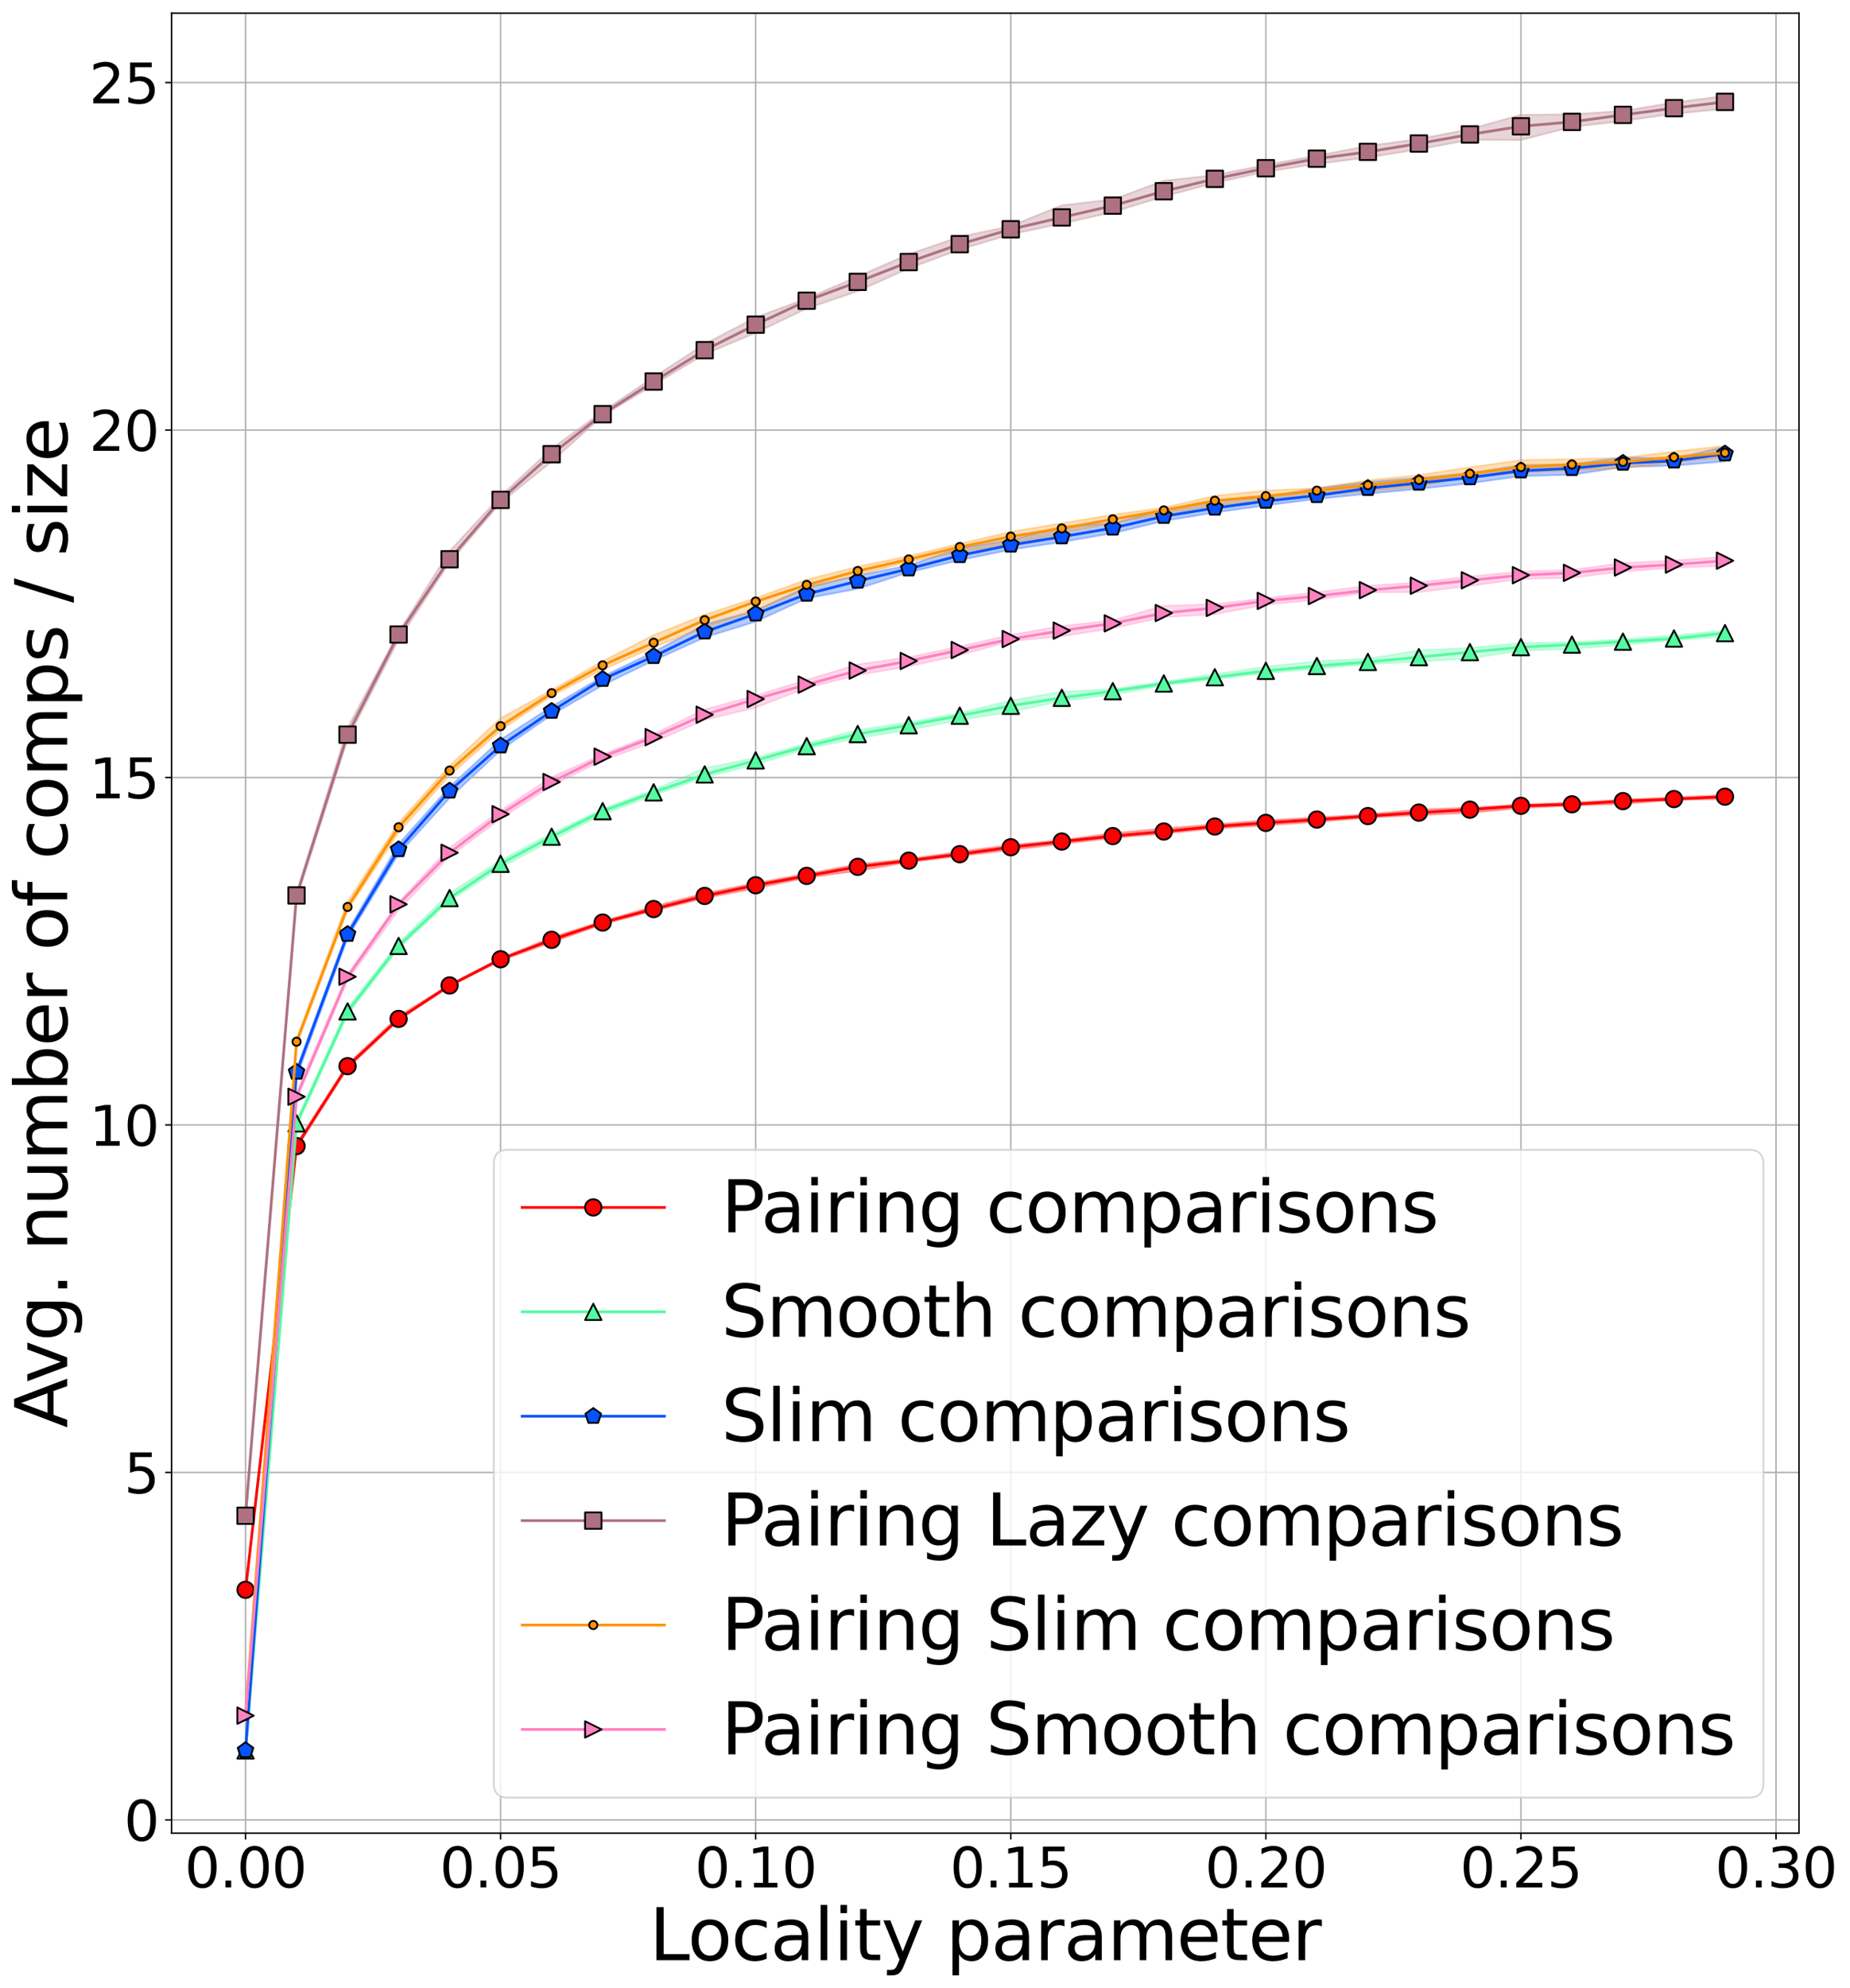 <?xml version="1.0" encoding="utf-8" standalone="no"?>
<!DOCTYPE svg PUBLIC "-//W3C//DTD SVG 1.1//EN"
  "http://www.w3.org/Graphics/SVG/1.1/DTD/svg11.dtd">
<svg height="1090.099pt" version="1.1" viewBox="0 0 1014.924 1090.099" width="1014.924pt" xmlns="http://www.w3.org/2000/svg" xmlns:xlink="http://www.w3.org/1999/xlink">
 <defs>
  <style type="text/css">*{stroke-linecap:butt;stroke-linejoin:round;}</style>
 </defs>
 <g id="figure_1">
  <g id="patch_1">
   <path d="M 0 1090.099 
L 1014.924 1090.099 
L 1014.924 0 
L 0 0 
z
" style="fill:#ffffff;"/>
  </g>
  <g id="axes_1">
   <g id="patch_2">
    <path d="M 94.12 1005.12 
L 986.92 1005.12 
L 986.92 7.2 
L 94.12 7.2 
z
" style="fill:#ffffff;"/>
   </g>
   <g id="PolyCollection_1">
    <defs>
     <path d="M 134.702 -218.402 
L 134.702 -218.402 
L 162.689 -460.522 
L 190.676 -504.299 
L 218.664 -530.677 
L 246.651 -549.157 
L 274.639 -563.43 
L 302.626 -573.413 
L 330.614 -583.312 
L 358.601 -590.704 
L 386.589 -597.635 
L 414.576 -603.011 
L 442.564 -608.837 
L 470.551 -612.629 
L 498.538 -617.365 
L 526.526 -620.76 
L 554.513 -624.056 
L 582.501 -627.321 
L 610.488 -630.624 
L 638.476 -633.01 
L 666.463 -635.848 
L 694.451 -637.483 
L 722.438 -639.499 
L 750.426 -641.712 
L 778.413 -643.191 
L 806.401 -644.391 
L 834.388 -647.051 
L 862.375 -648.399 
L 890.363 -649.283 
L 918.35 -651.486 
L 946.338 -651.97 
L 946.338 -654.081 
L 946.338 -654.081 
L 918.35 -652.968 
L 890.363 -651.619 
L 862.375 -650.053 
L 834.388 -648.967 
L 806.401 -647.313 
L 778.413 -646.186 
L 750.426 -643.656 
L 722.438 -641.85 
L 694.451 -640.36 
L 666.463 -638.135 
L 638.476 -635.845 
L 610.488 -633.265 
L 582.501 -629.462 
L 554.513 -626.78 
L 526.526 -623.103 
L 498.538 -619.144 
L 470.551 -616.195 
L 442.564 -610.986 
L 414.576 -605.907 
L 386.589 -600.325 
L 358.601 -593.097 
L 330.614 -585.035 
L 302.626 -576.092 
L 274.639 -564.73 
L 246.651 -550.193 
L 218.664 -532.918 
L 190.676 -506.566 
L 162.689 -463.09 
L 134.702 -218.402 
z
" id="m44789b9322" style="stroke:#fe0002;stroke-opacity:0.3;"/>
    </defs>
    <g clip-path="url(#p0b95c962a5)">
     <use style="fill:#fe0002;fill-opacity:0.3;stroke:#fe0002;stroke-opacity:0.3;" x="0" xlink:href="#m44789b9322" y="1090.099"/>
    </g>
   </g>
   <g id="PolyCollection_2">
    <defs>
     <path d="M 134.702 -130.339 
L 134.702 -130.339 
L 162.689 -472.464 
L 190.676 -533.786 
L 218.664 -570.064 
L 246.651 -596.241 
L 274.639 -614.366 
L 302.626 -629.283 
L 330.614 -643.56 
L 358.601 -654.012 
L 386.589 -663.957 
L 414.576 -670.846 
L 442.564 -679.598 
L 470.551 -685.401 
L 498.538 -689.84 
L 526.526 -695.212 
L 554.513 -699.8 
L 582.501 -705.752 
L 610.488 -709.208 
L 638.476 -714.332 
L 666.463 -717.689 
L 694.451 -720.997 
L 722.438 -723.397 
L 750.426 -725.935 
L 778.413 -727.318 
L 806.401 -729.086 
L 834.388 -733.3 
L 862.375 -734.336 
L 890.363 -736.539 
L 918.35 -738.943 
L 946.338 -741.149 
L 946.338 -744.361 
L 946.338 -744.361 
L 918.35 -741.664 
L 890.363 -739.545 
L 862.375 -737.956 
L 834.388 -737.495 
L 806.401 -734.87 
L 778.413 -733.471 
L 750.426 -728.918 
L 722.438 -727.588 
L 694.451 -724.498 
L 666.463 -720.433 
L 638.476 -716.333 
L 610.488 -712.244 
L 582.501 -710.819 
L 554.513 -705.996 
L 526.526 -699.137 
L 498.538 -694.039 
L 470.551 -689.745 
L 442.564 -682.467 
L 414.576 -674.603 
L 386.589 -668.895 
L 358.601 -657.022 
L 330.614 -646.517 
L 302.626 -633.082 
L 274.639 -618.416 
L 246.651 -600.382 
L 218.664 -573.089 
L 190.676 -537.372 
L 162.689 -475.882 
L 134.702 -130.339 
z
" id="ma988d867c3" style="stroke:#53fca1;stroke-opacity:0.3;"/>
    </defs>
    <g clip-path="url(#p0b95c962a5)">
     <use style="fill:#53fca1;fill-opacity:0.3;stroke:#53fca1;stroke-opacity:0.3;" x="0" xlink:href="#ma988d867c3" y="1090.099"/>
    </g>
   </g>
   <g id="PolyCollection_3">
    <defs>
     <path d="M 134.702 -130.339 
L 134.702 -130.339 
L 162.689 -499.444 
L 190.676 -575.863 
L 218.664 -621.865 
L 246.651 -652.545 
L 274.639 -678.783 
L 302.626 -698.135 
L 330.614 -714.397 
L 358.601 -727.962 
L 386.589 -740.631 
L 414.576 -749.276 
L 442.564 -762.014 
L 470.551 -767.288 
L 498.538 -776.276 
L 526.526 -782.99 
L 554.513 -788.694 
L 582.501 -792.927 
L 610.488 -797.743 
L 638.476 -804.445 
L 666.463 -809.094 
L 694.451 -812.977 
L 722.438 -816.528 
L 750.426 -819.374 
L 778.413 -822.057 
L 806.401 -825.112 
L 834.388 -829.045 
L 862.375 -829.799 
L 890.363 -834.009 
L 918.35 -834.798 
L 946.338 -837.115 
L 946.338 -845.162 
L 946.338 -845.162 
L 918.35 -838.719 
L 890.363 -839.298 
L 862.375 -835.533 
L 834.388 -835.103 
L 806.401 -830.721 
L 778.413 -828.058 
L 750.426 -825.825 
L 722.438 -822.438 
L 694.451 -817.591 
L 666.463 -815.541 
L 638.476 -810.614 
L 610.488 -803.196 
L 582.501 -801.382 
L 554.513 -793.971 
L 526.526 -789.521 
L 498.538 -780.102 
L 470.551 -774.539 
L 442.564 -768.236 
L 414.576 -755.43 
L 386.589 -747.615 
L 358.601 -732.641 
L 330.614 -719.141 
L 302.626 -702.662 
L 274.639 -684.582 
L 246.651 -658.653 
L 218.664 -627.233 
L 190.676 -579.552 
L 162.689 -503.799 
L 134.702 -130.339 
z
" id="mccb9dea15f" style="stroke:#0652ff;stroke-opacity:0.3;"/>
    </defs>
    <g clip-path="url(#p0b95c962a5)">
     <use style="fill:#0652ff;fill-opacity:0.3;stroke:#0652ff;stroke-opacity:0.3;" x="0" xlink:href="#mccb9dea15f" y="1090.099"/>
    </g>
   </g>
   <g id="PolyCollection_4">
    <defs>
     <path d="M 134.702 -259.008 
L 134.702 -259.008 
L 162.689 -597.06 
L 190.676 -684.86 
L 218.664 -739.374 
L 246.651 -781.774 
L 274.639 -814.413 
L 302.626 -837.012 
L 330.614 -862.091 
L 358.601 -879.115 
L 386.589 -895.907 
L 414.576 -907.62 
L 442.564 -920.948 
L 470.551 -930.432 
L 498.538 -942.964 
L 526.526 -953.26 
L 554.513 -961.608 
L 582.501 -967.514 
L 610.488 -973.77 
L 638.476 -982.359 
L 666.463 -989.846 
L 694.451 -995.938 
L 722.438 -1000.244 
L 750.426 -1003.734 
L 778.413 -1008.219 
L 806.401 -1013.435 
L 834.388 -1013.31 
L 862.375 -1020.519 
L 890.363 -1023.738 
L 918.35 -1027.72 
L 946.338 -1030.433 
L 946.338 -1037.539 
L 946.338 -1037.539 
L 918.35 -1033.9 
L 890.363 -1029.263 
L 862.375 -1027.419 
L 834.388 -1027.129 
L 806.401 -1019.322 
L 778.413 -1013.87 
L 750.426 -1010.105 
L 722.438 -1004.752 
L 694.451 -999.703 
L 666.463 -994.056 
L 638.476 -991.012 
L 610.488 -980.72 
L 582.501 -977.539 
L 554.513 -966.142 
L 526.526 -960.24 
L 498.538 -950.737 
L 470.551 -938.453 
L 442.564 -926.466 
L 414.576 -916.067 
L 386.589 -901.478 
L 358.601 -883.257 
L 330.614 -864.503 
L 302.626 -844.091 
L 274.639 -818.075 
L 246.651 -787.909 
L 218.664 -743.447 
L 190.676 -691.09 
L 162.689 -600.558 
L 134.702 -259.008 
z
" id="m3fbf968ab7" style="stroke:#ae7181;stroke-opacity:0.3;"/>
    </defs>
    <g clip-path="url(#p0b95c962a5)">
     <use style="fill:#ae7181;fill-opacity:0.3;stroke:#ae7181;stroke-opacity:0.3;" x="0" xlink:href="#m3fbf968ab7" y="1090.099"/>
    </g>
   </g>
   <g id="PolyCollection_5">
    <defs>
     <path d="M 134.702 -149.39 
L 134.702 -149.39 
L 162.689 -517.116 
L 190.676 -591.211 
L 218.664 -633.612 
L 246.651 -664.928 
L 274.639 -689.691 
L 302.626 -708.647 
L 330.614 -722.928 
L 358.601 -735.262 
L 386.589 -746.026 
L 414.576 -755.06 
L 442.564 -767.219 
L 470.551 -774.805 
L 498.538 -782.052 
L 526.526 -787.234 
L 554.513 -792.234 
L 582.501 -797.682 
L 610.488 -803.203 
L 638.476 -808.267 
L 666.463 -813.068 
L 694.451 -815.042 
L 722.438 -818.456 
L 750.426 -820.67 
L 778.413 -823.344 
L 806.401 -828.667 
L 834.388 -830.923 
L 862.375 -832.192 
L 890.363 -833.449 
L 918.35 -836.711 
L 946.338 -839.298 
L 946.338 -845.604 
L 946.338 -845.604 
L 918.35 -842.495 
L 890.363 -839.05 
L 862.375 -838.391 
L 834.388 -837.785 
L 806.401 -833.891 
L 778.413 -829.601 
L 750.426 -826.717 
L 722.438 -822.354 
L 694.451 -821.138 
L 666.463 -818.227 
L 638.476 -811.715 
L 610.488 -807.901 
L 582.501 -803.215 
L 554.513 -798.486 
L 526.526 -791.993 
L 498.538 -785.192 
L 470.551 -779.412 
L 442.564 -772.294 
L 414.576 -762.209 
L 386.589 -753.03 
L 358.601 -741.877 
L 330.614 -727.554 
L 302.626 -711.654 
L 274.639 -696.306 
L 246.651 -670.263 
L 218.664 -638.916 
L 190.676 -595.642 
L 162.689 -520.359 
L 134.702 -149.39 
z
" id="m4227d5627f" style="stroke:#ff9408;stroke-opacity:0.3;"/>
    </defs>
    <g clip-path="url(#p0b95c962a5)">
     <use style="fill:#ff9408;fill-opacity:0.3;stroke:#ff9408;stroke-opacity:0.3;" x="0" xlink:href="#m4227d5627f" y="1090.099"/>
    </g>
   </g>
   <g id="PolyCollection_6">
    <defs>
     <path d="M 134.702 -149.39 
L 134.702 -149.39 
L 162.689 -487.728 
L 190.676 -552.754 
L 218.664 -591.127 
L 246.651 -620.436 
L 274.639 -641.225 
L 302.626 -659.32 
L 330.614 -673.261 
L 358.601 -683.237 
L 386.589 -695.407 
L 414.576 -702.132 
L 442.564 -712.968 
L 470.551 -719.972 
L 498.538 -724.738 
L 526.526 -730.907 
L 554.513 -738.562 
L 582.501 -741.202 
L 610.488 -745.661 
L 638.476 -751.73 
L 666.463 -753.331 
L 694.451 -758.596 
L 722.438 -761.214 
L 750.426 -765.367 
L 778.413 -765.463 
L 806.401 -768.873 
L 834.388 -772.66 
L 862.375 -773.335 
L 890.363 -776.771 
L 918.35 -778.795 
L 946.338 -779.854 
L 946.338 -784.754 
L 946.338 -784.754 
L 918.35 -782.795 
L 890.363 -781.382 
L 862.375 -777.617 
L 834.388 -776.764 
L 806.401 -774.005 
L 778.413 -770.778 
L 750.426 -768.903 
L 722.438 -765.352 
L 694.451 -762.125 
L 666.463 -758.791 
L 638.476 -757.975 
L 610.488 -749.955 
L 582.501 -746.846 
L 554.513 -741.976 
L 526.526 -735.594 
L 498.538 -729.745 
L 470.551 -725.794 
L 442.564 -717.297 
L 414.576 -708.689 
L 386.589 -701.122 
L 358.601 -687.565 
L 330.614 -676.439 
L 302.626 -664.037 
L 274.639 -645.622 
L 246.651 -625.313 
L 218.664 -595.357 
L 190.676 -555.932 
L 162.689 -491.317 
L 134.702 -149.39 
z
" id="m91c5f4929b" style="stroke:#ff81c0;stroke-opacity:0.3;"/>
    </defs>
    <g clip-path="url(#p0b95c962a5)">
     <use style="fill:#ff81c0;fill-opacity:0.3;stroke:#ff81c0;stroke-opacity:0.3;" x="0" xlink:href="#m91c5f4929b" y="1090.099"/>
    </g>
   </g>
   <g id="matplotlib.axis_1">
    <g id="xtick_1">
     <g id="line2d_1">
      <path clip-path="url(#p0b95c962a5)" d="M 134.702 1005.12 
L 134.702 7.2 
" style="fill:none;stroke:#b0b0b0;stroke-linecap:square;stroke-width:0.8;"/>
     </g>
     <g id="line2d_2">
      <defs>
       <path d="M 0 0 
L 0 3.5 
" id="mf4bec76b55" style="stroke:#000000;stroke-width:0.8;"/>
      </defs>
      <g>
       <use style="stroke:#000000;stroke-width:0.8;" x="134.702" xlink:href="#mf4bec76b55" y="1005.12"/>
      </g>
     </g>
     <g id="text_1">
      <!-- 0.00 -->
      <g transform="translate(101.303 1034.915)scale(0.3 -0.3)">
       <defs>
        <path d="M 2034 4250 
Q 1547 4250 1301 3770 
Q 1056 3291 1056 2328 
Q 1056 1369 1301 889 
Q 1547 409 2034 409 
Q 2525 409 2770 889 
Q 3016 1369 3016 2328 
Q 3016 3291 2770 3770 
Q 2525 4250 2034 4250 
z
M 2034 4750 
Q 2819 4750 3233 4129 
Q 3647 3509 3647 2328 
Q 3647 1150 3233 529 
Q 2819 -91 2034 -91 
Q 1250 -91 836 529 
Q 422 1150 422 2328 
Q 422 3509 836 4129 
Q 1250 4750 2034 4750 
z
" id="DejaVuSans-30" transform="scale(0.016)"/>
        <path d="M 684 794 
L 1344 794 
L 1344 0 
L 684 0 
L 684 794 
z
" id="DejaVuSans-2e" transform="scale(0.016)"/>
       </defs>
       <use xlink:href="#DejaVuSans-30"/>
       <use x="63.623" xlink:href="#DejaVuSans-2e"/>
       <use x="95.41" xlink:href="#DejaVuSans-30"/>
       <use x="159.033" xlink:href="#DejaVuSans-30"/>
      </g>
     </g>
    </g>
    <g id="xtick_2">
     <g id="line2d_3">
      <path clip-path="url(#p0b95c962a5)" d="M 274.639 1005.12 
L 274.639 7.2 
" style="fill:none;stroke:#b0b0b0;stroke-linecap:square;stroke-width:0.8;"/>
     </g>
     <g id="line2d_4">
      <g>
       <use style="stroke:#000000;stroke-width:0.8;" x="274.639" xlink:href="#mf4bec76b55" y="1005.12"/>
      </g>
     </g>
     <g id="text_2">
      <!-- 0.05 -->
      <g transform="translate(241.24 1034.915)scale(0.3 -0.3)">
       <defs>
        <path d="M 691 4666 
L 3169 4666 
L 3169 4134 
L 1269 4134 
L 1269 2991 
Q 1406 3038 1543 3061 
Q 1681 3084 1819 3084 
Q 2600 3084 3056 2656 
Q 3513 2228 3513 1497 
Q 3513 744 3044 326 
Q 2575 -91 1722 -91 
Q 1428 -91 1123 -41 
Q 819 9 494 109 
L 494 744 
Q 775 591 1075 516 
Q 1375 441 1709 441 
Q 2250 441 2565 725 
Q 2881 1009 2881 1497 
Q 2881 1984 2565 2268 
Q 2250 2553 1709 2553 
Q 1456 2553 1204 2497 
Q 953 2441 691 2322 
L 691 4666 
z
" id="DejaVuSans-35" transform="scale(0.016)"/>
       </defs>
       <use xlink:href="#DejaVuSans-30"/>
       <use x="63.623" xlink:href="#DejaVuSans-2e"/>
       <use x="95.41" xlink:href="#DejaVuSans-30"/>
       <use x="159.033" xlink:href="#DejaVuSans-35"/>
      </g>
     </g>
    </g>
    <g id="xtick_3">
     <g id="line2d_5">
      <path clip-path="url(#p0b95c962a5)" d="M 414.576 1005.12 
L 414.576 7.2 
" style="fill:none;stroke:#b0b0b0;stroke-linecap:square;stroke-width:0.8;"/>
     </g>
     <g id="line2d_6">
      <g>
       <use style="stroke:#000000;stroke-width:0.8;" x="414.576" xlink:href="#mf4bec76b55" y="1005.12"/>
      </g>
     </g>
     <g id="text_3">
      <!-- 0.10 -->
      <g transform="translate(381.178 1034.915)scale(0.3 -0.3)">
       <defs>
        <path d="M 794 531 
L 1825 531 
L 1825 4091 
L 703 3866 
L 703 4441 
L 1819 4666 
L 2450 4666 
L 2450 531 
L 3481 531 
L 3481 0 
L 794 0 
L 794 531 
z
" id="DejaVuSans-31" transform="scale(0.016)"/>
       </defs>
       <use xlink:href="#DejaVuSans-30"/>
       <use x="63.623" xlink:href="#DejaVuSans-2e"/>
       <use x="95.41" xlink:href="#DejaVuSans-31"/>
       <use x="159.033" xlink:href="#DejaVuSans-30"/>
      </g>
     </g>
    </g>
    <g id="xtick_4">
     <g id="line2d_7">
      <path clip-path="url(#p0b95c962a5)" d="M 554.513 1005.12 
L 554.513 7.2 
" style="fill:none;stroke:#b0b0b0;stroke-linecap:square;stroke-width:0.8;"/>
     </g>
     <g id="line2d_8">
      <g>
       <use style="stroke:#000000;stroke-width:0.8;" x="554.513" xlink:href="#mf4bec76b55" y="1005.12"/>
      </g>
     </g>
     <g id="text_4">
      <!-- 0.15 -->
      <g transform="translate(521.115 1034.915)scale(0.3 -0.3)">
       <use xlink:href="#DejaVuSans-30"/>
       <use x="63.623" xlink:href="#DejaVuSans-2e"/>
       <use x="95.41" xlink:href="#DejaVuSans-31"/>
       <use x="159.033" xlink:href="#DejaVuSans-35"/>
      </g>
     </g>
    </g>
    <g id="xtick_5">
     <g id="line2d_9">
      <path clip-path="url(#p0b95c962a5)" d="M 694.451 1005.12 
L 694.451 7.2 
" style="fill:none;stroke:#b0b0b0;stroke-linecap:square;stroke-width:0.8;"/>
     </g>
     <g id="line2d_10">
      <g>
       <use style="stroke:#000000;stroke-width:0.8;" x="694.451" xlink:href="#mf4bec76b55" y="1005.12"/>
      </g>
     </g>
     <g id="text_5">
      <!-- 0.20 -->
      <g transform="translate(661.052 1034.915)scale(0.3 -0.3)">
       <defs>
        <path d="M 1228 531 
L 3431 531 
L 3431 0 
L 469 0 
L 469 531 
Q 828 903 1448 1529 
Q 2069 2156 2228 2338 
Q 2531 2678 2651 2914 
Q 2772 3150 2772 3378 
Q 2772 3750 2511 3984 
Q 2250 4219 1831 4219 
Q 1534 4219 1204 4116 
Q 875 4013 500 3803 
L 500 4441 
Q 881 4594 1212 4672 
Q 1544 4750 1819 4750 
Q 2544 4750 2975 4387 
Q 3406 4025 3406 3419 
Q 3406 3131 3298 2873 
Q 3191 2616 2906 2266 
Q 2828 2175 2409 1742 
Q 1991 1309 1228 531 
z
" id="DejaVuSans-32" transform="scale(0.016)"/>
       </defs>
       <use xlink:href="#DejaVuSans-30"/>
       <use x="63.623" xlink:href="#DejaVuSans-2e"/>
       <use x="95.41" xlink:href="#DejaVuSans-32"/>
       <use x="159.033" xlink:href="#DejaVuSans-30"/>
      </g>
     </g>
    </g>
    <g id="xtick_6">
     <g id="line2d_11">
      <path clip-path="url(#p0b95c962a5)" d="M 834.388 1005.12 
L 834.388 7.2 
" style="fill:none;stroke:#b0b0b0;stroke-linecap:square;stroke-width:0.8;"/>
     </g>
     <g id="line2d_12">
      <g>
       <use style="stroke:#000000;stroke-width:0.8;" x="834.388" xlink:href="#mf4bec76b55" y="1005.12"/>
      </g>
     </g>
     <g id="text_6">
      <!-- 0.25 -->
      <g transform="translate(800.99 1034.915)scale(0.3 -0.3)">
       <use xlink:href="#DejaVuSans-30"/>
       <use x="63.623" xlink:href="#DejaVuSans-2e"/>
       <use x="95.41" xlink:href="#DejaVuSans-32"/>
       <use x="159.033" xlink:href="#DejaVuSans-35"/>
      </g>
     </g>
    </g>
    <g id="xtick_7">
     <g id="line2d_13">
      <path clip-path="url(#p0b95c962a5)" d="M 974.325 1005.12 
L 974.325 7.2 
" style="fill:none;stroke:#b0b0b0;stroke-linecap:square;stroke-width:0.8;"/>
     </g>
     <g id="line2d_14">
      <g>
       <use style="stroke:#000000;stroke-width:0.8;" x="974.325" xlink:href="#mf4bec76b55" y="1005.12"/>
      </g>
     </g>
     <g id="text_7">
      <!-- 0.30 -->
      <g transform="translate(940.927 1034.915)scale(0.3 -0.3)">
       <defs>
        <path d="M 2597 2516 
Q 3050 2419 3304 2112 
Q 3559 1806 3559 1356 
Q 3559 666 3084 287 
Q 2609 -91 1734 -91 
Q 1441 -91 1130 -33 
Q 819 25 488 141 
L 488 750 
Q 750 597 1062 519 
Q 1375 441 1716 441 
Q 2309 441 2620 675 
Q 2931 909 2931 1356 
Q 2931 1769 2642 2001 
Q 2353 2234 1838 2234 
L 1294 2234 
L 1294 2753 
L 1863 2753 
Q 2328 2753 2575 2939 
Q 2822 3125 2822 3475 
Q 2822 3834 2567 4026 
Q 2313 4219 1838 4219 
Q 1578 4219 1281 4162 
Q 984 4106 628 3988 
L 628 4550 
Q 988 4650 1302 4700 
Q 1616 4750 1894 4750 
Q 2613 4750 3031 4423 
Q 3450 4097 3450 3541 
Q 3450 3153 3228 2886 
Q 3006 2619 2597 2516 
z
" id="DejaVuSans-33" transform="scale(0.016)"/>
       </defs>
       <use xlink:href="#DejaVuSans-30"/>
       <use x="63.623" xlink:href="#DejaVuSans-2e"/>
       <use x="95.41" xlink:href="#DejaVuSans-33"/>
       <use x="159.033" xlink:href="#DejaVuSans-30"/>
      </g>
     </g>
    </g>
    <g id="text_8">
     <!-- Locality parameter -->
     <g transform="translate(356.226 1074.788)scale(0.39 -0.39)">
      <defs>
       <path d="M 628 4666 
L 1259 4666 
L 1259 531 
L 3531 531 
L 3531 0 
L 628 0 
L 628 4666 
z
" id="DejaVuSans-4c" transform="scale(0.016)"/>
       <path d="M 1959 3097 
Q 1497 3097 1228 2736 
Q 959 2375 959 1747 
Q 959 1119 1226 758 
Q 1494 397 1959 397 
Q 2419 397 2687 759 
Q 2956 1122 2956 1747 
Q 2956 2369 2687 2733 
Q 2419 3097 1959 3097 
z
M 1959 3584 
Q 2709 3584 3137 3096 
Q 3566 2609 3566 1747 
Q 3566 888 3137 398 
Q 2709 -91 1959 -91 
Q 1206 -91 779 398 
Q 353 888 353 1747 
Q 353 2609 779 3096 
Q 1206 3584 1959 3584 
z
" id="DejaVuSans-6f" transform="scale(0.016)"/>
       <path d="M 3122 3366 
L 3122 2828 
Q 2878 2963 2633 3030 
Q 2388 3097 2138 3097 
Q 1578 3097 1268 2742 
Q 959 2388 959 1747 
Q 959 1106 1268 751 
Q 1578 397 2138 397 
Q 2388 397 2633 464 
Q 2878 531 3122 666 
L 3122 134 
Q 2881 22 2623 -34 
Q 2366 -91 2075 -91 
Q 1284 -91 818 406 
Q 353 903 353 1747 
Q 353 2603 823 3093 
Q 1294 3584 2113 3584 
Q 2378 3584 2631 3529 
Q 2884 3475 3122 3366 
z
" id="DejaVuSans-63" transform="scale(0.016)"/>
       <path d="M 2194 1759 
Q 1497 1759 1228 1600 
Q 959 1441 959 1056 
Q 959 750 1161 570 
Q 1363 391 1709 391 
Q 2188 391 2477 730 
Q 2766 1069 2766 1631 
L 2766 1759 
L 2194 1759 
z
M 3341 1997 
L 3341 0 
L 2766 0 
L 2766 531 
Q 2569 213 2275 61 
Q 1981 -91 1556 -91 
Q 1019 -91 701 211 
Q 384 513 384 1019 
Q 384 1609 779 1909 
Q 1175 2209 1959 2209 
L 2766 2209 
L 2766 2266 
Q 2766 2663 2505 2880 
Q 2244 3097 1772 3097 
Q 1472 3097 1187 3025 
Q 903 2953 641 2809 
L 641 3341 
Q 956 3463 1253 3523 
Q 1550 3584 1831 3584 
Q 2591 3584 2966 3190 
Q 3341 2797 3341 1997 
z
" id="DejaVuSans-61" transform="scale(0.016)"/>
       <path d="M 603 4863 
L 1178 4863 
L 1178 0 
L 603 0 
L 603 4863 
z
" id="DejaVuSans-6c" transform="scale(0.016)"/>
       <path d="M 603 3500 
L 1178 3500 
L 1178 0 
L 603 0 
L 603 3500 
z
M 603 4863 
L 1178 4863 
L 1178 4134 
L 603 4134 
L 603 4863 
z
" id="DejaVuSans-69" transform="scale(0.016)"/>
       <path d="M 1172 4494 
L 1172 3500 
L 2356 3500 
L 2356 3053 
L 1172 3053 
L 1172 1153 
Q 1172 725 1289 603 
Q 1406 481 1766 481 
L 2356 481 
L 2356 0 
L 1766 0 
Q 1100 0 847 248 
Q 594 497 594 1153 
L 594 3053 
L 172 3053 
L 172 3500 
L 594 3500 
L 594 4494 
L 1172 4494 
z
" id="DejaVuSans-74" transform="scale(0.016)"/>
       <path d="M 2059 -325 
Q 1816 -950 1584 -1140 
Q 1353 -1331 966 -1331 
L 506 -1331 
L 506 -850 
L 844 -850 
Q 1081 -850 1212 -737 
Q 1344 -625 1503 -206 
L 1606 56 
L 191 3500 
L 800 3500 
L 1894 763 
L 2988 3500 
L 3597 3500 
L 2059 -325 
z
" id="DejaVuSans-79" transform="scale(0.016)"/>
       <path id="DejaVuSans-20" transform="scale(0.016)"/>
       <path d="M 1159 525 
L 1159 -1331 
L 581 -1331 
L 581 3500 
L 1159 3500 
L 1159 2969 
Q 1341 3281 1617 3432 
Q 1894 3584 2278 3584 
Q 2916 3584 3314 3078 
Q 3713 2572 3713 1747 
Q 3713 922 3314 415 
Q 2916 -91 2278 -91 
Q 1894 -91 1617 61 
Q 1341 213 1159 525 
z
M 3116 1747 
Q 3116 2381 2855 2742 
Q 2594 3103 2138 3103 
Q 1681 3103 1420 2742 
Q 1159 2381 1159 1747 
Q 1159 1113 1420 752 
Q 1681 391 2138 391 
Q 2594 391 2855 752 
Q 3116 1113 3116 1747 
z
" id="DejaVuSans-70" transform="scale(0.016)"/>
       <path d="M 2631 2963 
Q 2534 3019 2420 3045 
Q 2306 3072 2169 3072 
Q 1681 3072 1420 2755 
Q 1159 2438 1159 1844 
L 1159 0 
L 581 0 
L 581 3500 
L 1159 3500 
L 1159 2956 
Q 1341 3275 1631 3429 
Q 1922 3584 2338 3584 
Q 2397 3584 2469 3576 
Q 2541 3569 2628 3553 
L 2631 2963 
z
" id="DejaVuSans-72" transform="scale(0.016)"/>
       <path d="M 3328 2828 
Q 3544 3216 3844 3400 
Q 4144 3584 4550 3584 
Q 5097 3584 5394 3201 
Q 5691 2819 5691 2113 
L 5691 0 
L 5113 0 
L 5113 2094 
Q 5113 2597 4934 2840 
Q 4756 3084 4391 3084 
Q 3944 3084 3684 2787 
Q 3425 2491 3425 1978 
L 3425 0 
L 2847 0 
L 2847 2094 
Q 2847 2600 2669 2842 
Q 2491 3084 2119 3084 
Q 1678 3084 1418 2786 
Q 1159 2488 1159 1978 
L 1159 0 
L 581 0 
L 581 3500 
L 1159 3500 
L 1159 2956 
Q 1356 3278 1631 3431 
Q 1906 3584 2284 3584 
Q 2666 3584 2933 3390 
Q 3200 3197 3328 2828 
z
" id="DejaVuSans-6d" transform="scale(0.016)"/>
       <path d="M 3597 1894 
L 3597 1613 
L 953 1613 
Q 991 1019 1311 708 
Q 1631 397 2203 397 
Q 2534 397 2845 478 
Q 3156 559 3463 722 
L 3463 178 
Q 3153 47 2828 -22 
Q 2503 -91 2169 -91 
Q 1331 -91 842 396 
Q 353 884 353 1716 
Q 353 2575 817 3079 
Q 1281 3584 2069 3584 
Q 2775 3584 3186 3129 
Q 3597 2675 3597 1894 
z
M 3022 2063 
Q 3016 2534 2758 2815 
Q 2500 3097 2075 3097 
Q 1594 3097 1305 2825 
Q 1016 2553 972 2059 
L 3022 2063 
z
" id="DejaVuSans-65" transform="scale(0.016)"/>
      </defs>
      <use xlink:href="#DejaVuSans-4c"/>
      <use x="53.963" xlink:href="#DejaVuSans-6f"/>
      <use x="115.145" xlink:href="#DejaVuSans-63"/>
      <use x="170.125" xlink:href="#DejaVuSans-61"/>
      <use x="231.404" xlink:href="#DejaVuSans-6c"/>
      <use x="259.188" xlink:href="#DejaVuSans-69"/>
      <use x="286.971" xlink:href="#DejaVuSans-74"/>
      <use x="326.18" xlink:href="#DejaVuSans-79"/>
      <use x="385.359" xlink:href="#DejaVuSans-20"/>
      <use x="417.146" xlink:href="#DejaVuSans-70"/>
      <use x="480.623" xlink:href="#DejaVuSans-61"/>
      <use x="541.902" xlink:href="#DejaVuSans-72"/>
      <use x="583.016" xlink:href="#DejaVuSans-61"/>
      <use x="644.295" xlink:href="#DejaVuSans-6d"/>
      <use x="741.707" xlink:href="#DejaVuSans-65"/>
      <use x="803.23" xlink:href="#DejaVuSans-74"/>
      <use x="842.439" xlink:href="#DejaVuSans-65"/>
      <use x="903.963" xlink:href="#DejaVuSans-72"/>
     </g>
    </g>
   </g>
   <g id="matplotlib.axis_2">
    <g id="ytick_1">
     <g id="line2d_15">
      <path clip-path="url(#p0b95c962a5)" d="M 94.12 997.855 
L 986.92 997.855 
" style="fill:none;stroke:#b0b0b0;stroke-linecap:square;stroke-width:0.8;"/>
     </g>
     <g id="line2d_16">
      <defs>
       <path d="M 0 0 
L -3.5 0 
" id="mcb4689d83d" style="stroke:#000000;stroke-width:0.8;"/>
      </defs>
      <g>
       <use style="stroke:#000000;stroke-width:0.8;" x="94.12" xlink:href="#mcb4689d83d" y="997.855"/>
      </g>
     </g>
     <g id="text_9">
      <!-- 0 -->
      <g transform="translate(68.032 1009.253)scale(0.3 -0.3)">
       <use xlink:href="#DejaVuSans-30"/>
      </g>
     </g>
    </g>
    <g id="ytick_2">
     <g id="line2d_17">
      <path clip-path="url(#p0b95c962a5)" d="M 94.12 807.341 
L 986.92 807.341 
" style="fill:none;stroke:#b0b0b0;stroke-linecap:square;stroke-width:0.8;"/>
     </g>
     <g id="line2d_18">
      <g>
       <use style="stroke:#000000;stroke-width:0.8;" x="94.12" xlink:href="#mcb4689d83d" y="807.341"/>
      </g>
     </g>
     <g id="text_10">
      <!-- 5 -->
      <g transform="translate(68.032 818.739)scale(0.3 -0.3)">
       <use xlink:href="#DejaVuSans-35"/>
      </g>
     </g>
    </g>
    <g id="ytick_3">
     <g id="line2d_19">
      <path clip-path="url(#p0b95c962a5)" d="M 94.12 616.828 
L 986.92 616.828 
" style="fill:none;stroke:#b0b0b0;stroke-linecap:square;stroke-width:0.8;"/>
     </g>
     <g id="line2d_20">
      <g>
       <use style="stroke:#000000;stroke-width:0.8;" x="94.12" xlink:href="#mcb4689d83d" y="616.828"/>
      </g>
     </g>
     <g id="text_11">
      <!-- 10 -->
      <g transform="translate(48.945 628.225)scale(0.3 -0.3)">
       <use xlink:href="#DejaVuSans-31"/>
       <use x="63.623" xlink:href="#DejaVuSans-30"/>
      </g>
     </g>
    </g>
    <g id="ytick_4">
     <g id="line2d_21">
      <path clip-path="url(#p0b95c962a5)" d="M 94.12 426.314 
L 986.92 426.314 
" style="fill:none;stroke:#b0b0b0;stroke-linecap:square;stroke-width:0.8;"/>
     </g>
     <g id="line2d_22">
      <g>
       <use style="stroke:#000000;stroke-width:0.8;" x="94.12" xlink:href="#mcb4689d83d" y="426.314"/>
      </g>
     </g>
     <g id="text_12">
      <!-- 15 -->
      <g transform="translate(48.945 437.711)scale(0.3 -0.3)">
       <use xlink:href="#DejaVuSans-31"/>
       <use x="63.623" xlink:href="#DejaVuSans-35"/>
      </g>
     </g>
    </g>
    <g id="ytick_5">
     <g id="line2d_23">
      <path clip-path="url(#p0b95c962a5)" d="M 94.12 235.8 
L 986.92 235.8 
" style="fill:none;stroke:#b0b0b0;stroke-linecap:square;stroke-width:0.8;"/>
     </g>
     <g id="line2d_24">
      <g>
       <use style="stroke:#000000;stroke-width:0.8;" x="94.12" xlink:href="#mcb4689d83d" y="235.8"/>
      </g>
     </g>
     <g id="text_13">
      <!-- 20 -->
      <g transform="translate(48.945 247.198)scale(0.3 -0.3)">
       <use xlink:href="#DejaVuSans-32"/>
       <use x="63.623" xlink:href="#DejaVuSans-30"/>
      </g>
     </g>
    </g>
    <g id="ytick_6">
     <g id="line2d_25">
      <path clip-path="url(#p0b95c962a5)" d="M 94.12 45.286 
L 986.92 45.286 
" style="fill:none;stroke:#b0b0b0;stroke-linecap:square;stroke-width:0.8;"/>
     </g>
     <g id="line2d_26">
      <g>
       <use style="stroke:#000000;stroke-width:0.8;" x="94.12" xlink:href="#mcb4689d83d" y="45.286"/>
      </g>
     </g>
     <g id="text_14">
      <!-- 25 -->
      <g transform="translate(48.945 56.684)scale(0.3 -0.3)">
       <use xlink:href="#DejaVuSans-32"/>
       <use x="63.623" xlink:href="#DejaVuSans-35"/>
      </g>
     </g>
    </g>
    <g id="text_15">
     <!-- Avg. number of comps / size -->
     <g transform="translate(36.834 782.923)rotate(-90)scale(0.39 -0.39)">
      <defs>
       <path d="M 2188 4044 
L 1331 1722 
L 3047 1722 
L 2188 4044 
z
M 1831 4666 
L 2547 4666 
L 4325 0 
L 3669 0 
L 3244 1197 
L 1141 1197 
L 716 0 
L 50 0 
L 1831 4666 
z
" id="DejaVuSans-41" transform="scale(0.016)"/>
       <path d="M 191 3500 
L 800 3500 
L 1894 563 
L 2988 3500 
L 3597 3500 
L 2284 0 
L 1503 0 
L 191 3500 
z
" id="DejaVuSans-76" transform="scale(0.016)"/>
       <path d="M 2906 1791 
Q 2906 2416 2648 2759 
Q 2391 3103 1925 3103 
Q 1463 3103 1205 2759 
Q 947 2416 947 1791 
Q 947 1169 1205 825 
Q 1463 481 1925 481 
Q 2391 481 2648 825 
Q 2906 1169 2906 1791 
z
M 3481 434 
Q 3481 -459 3084 -895 
Q 2688 -1331 1869 -1331 
Q 1566 -1331 1297 -1286 
Q 1028 -1241 775 -1147 
L 775 -588 
Q 1028 -725 1275 -790 
Q 1522 -856 1778 -856 
Q 2344 -856 2625 -561 
Q 2906 -266 2906 331 
L 2906 616 
Q 2728 306 2450 153 
Q 2172 0 1784 0 
Q 1141 0 747 490 
Q 353 981 353 1791 
Q 353 2603 747 3093 
Q 1141 3584 1784 3584 
Q 2172 3584 2450 3431 
Q 2728 3278 2906 2969 
L 2906 3500 
L 3481 3500 
L 3481 434 
z
" id="DejaVuSans-67" transform="scale(0.016)"/>
       <path d="M 3513 2113 
L 3513 0 
L 2938 0 
L 2938 2094 
Q 2938 2591 2744 2837 
Q 2550 3084 2163 3084 
Q 1697 3084 1428 2787 
Q 1159 2491 1159 1978 
L 1159 0 
L 581 0 
L 581 3500 
L 1159 3500 
L 1159 2956 
Q 1366 3272 1645 3428 
Q 1925 3584 2291 3584 
Q 2894 3584 3203 3211 
Q 3513 2838 3513 2113 
z
" id="DejaVuSans-6e" transform="scale(0.016)"/>
       <path d="M 544 1381 
L 544 3500 
L 1119 3500 
L 1119 1403 
Q 1119 906 1312 657 
Q 1506 409 1894 409 
Q 2359 409 2629 706 
Q 2900 1003 2900 1516 
L 2900 3500 
L 3475 3500 
L 3475 0 
L 2900 0 
L 2900 538 
Q 2691 219 2414 64 
Q 2138 -91 1772 -91 
Q 1169 -91 856 284 
Q 544 659 544 1381 
z
M 1991 3584 
L 1991 3584 
z
" id="DejaVuSans-75" transform="scale(0.016)"/>
       <path d="M 3116 1747 
Q 3116 2381 2855 2742 
Q 2594 3103 2138 3103 
Q 1681 3103 1420 2742 
Q 1159 2381 1159 1747 
Q 1159 1113 1420 752 
Q 1681 391 2138 391 
Q 2594 391 2855 752 
Q 3116 1113 3116 1747 
z
M 1159 2969 
Q 1341 3281 1617 3432 
Q 1894 3584 2278 3584 
Q 2916 3584 3314 3078 
Q 3713 2572 3713 1747 
Q 3713 922 3314 415 
Q 2916 -91 2278 -91 
Q 1894 -91 1617 61 
Q 1341 213 1159 525 
L 1159 0 
L 581 0 
L 581 4863 
L 1159 4863 
L 1159 2969 
z
" id="DejaVuSans-62" transform="scale(0.016)"/>
       <path d="M 2375 4863 
L 2375 4384 
L 1825 4384 
Q 1516 4384 1395 4259 
Q 1275 4134 1275 3809 
L 1275 3500 
L 2222 3500 
L 2222 3053 
L 1275 3053 
L 1275 0 
L 697 0 
L 697 3053 
L 147 3053 
L 147 3500 
L 697 3500 
L 697 3744 
Q 697 4328 969 4595 
Q 1241 4863 1831 4863 
L 2375 4863 
z
" id="DejaVuSans-66" transform="scale(0.016)"/>
       <path d="M 2834 3397 
L 2834 2853 
Q 2591 2978 2328 3040 
Q 2066 3103 1784 3103 
Q 1356 3103 1142 2972 
Q 928 2841 928 2578 
Q 928 2378 1081 2264 
Q 1234 2150 1697 2047 
L 1894 2003 
Q 2506 1872 2764 1633 
Q 3022 1394 3022 966 
Q 3022 478 2636 193 
Q 2250 -91 1575 -91 
Q 1294 -91 989 -36 
Q 684 19 347 128 
L 347 722 
Q 666 556 975 473 
Q 1284 391 1588 391 
Q 1994 391 2212 530 
Q 2431 669 2431 922 
Q 2431 1156 2273 1281 
Q 2116 1406 1581 1522 
L 1381 1569 
Q 847 1681 609 1914 
Q 372 2147 372 2553 
Q 372 3047 722 3315 
Q 1072 3584 1716 3584 
Q 2034 3584 2315 3537 
Q 2597 3491 2834 3397 
z
" id="DejaVuSans-73" transform="scale(0.016)"/>
       <path d="M 1625 4666 
L 2156 4666 
L 531 -594 
L 0 -594 
L 1625 4666 
z
" id="DejaVuSans-2f" transform="scale(0.016)"/>
       <path d="M 353 3500 
L 3084 3500 
L 3084 2975 
L 922 459 
L 3084 459 
L 3084 0 
L 275 0 
L 275 525 
L 2438 3041 
L 353 3041 
L 353 3500 
z
" id="DejaVuSans-7a" transform="scale(0.016)"/>
      </defs>
      <use xlink:href="#DejaVuSans-41"/>
      <use x="62.533" xlink:href="#DejaVuSans-76"/>
      <use x="121.713" xlink:href="#DejaVuSans-67"/>
      <use x="185.189" xlink:href="#DejaVuSans-2e"/>
      <use x="216.977" xlink:href="#DejaVuSans-20"/>
      <use x="248.764" xlink:href="#DejaVuSans-6e"/>
      <use x="312.143" xlink:href="#DejaVuSans-75"/>
      <use x="375.521" xlink:href="#DejaVuSans-6d"/>
      <use x="472.934" xlink:href="#DejaVuSans-62"/>
      <use x="536.41" xlink:href="#DejaVuSans-65"/>
      <use x="597.934" xlink:href="#DejaVuSans-72"/>
      <use x="639.047" xlink:href="#DejaVuSans-20"/>
      <use x="670.834" xlink:href="#DejaVuSans-6f"/>
      <use x="732.016" xlink:href="#DejaVuSans-66"/>
      <use x="767.221" xlink:href="#DejaVuSans-20"/>
      <use x="799.008" xlink:href="#DejaVuSans-63"/>
      <use x="853.988" xlink:href="#DejaVuSans-6f"/>
      <use x="915.17" xlink:href="#DejaVuSans-6d"/>
      <use x="1012.582" xlink:href="#DejaVuSans-70"/>
      <use x="1076.059" xlink:href="#DejaVuSans-73"/>
      <use x="1128.158" xlink:href="#DejaVuSans-20"/>
      <use x="1159.945" xlink:href="#DejaVuSans-2f"/>
      <use x="1193.637" xlink:href="#DejaVuSans-20"/>
      <use x="1225.424" xlink:href="#DejaVuSans-73"/>
      <use x="1277.523" xlink:href="#DejaVuSans-69"/>
      <use x="1305.307" xlink:href="#DejaVuSans-7a"/>
      <use x="1357.797" xlink:href="#DejaVuSans-65"/>
     </g>
    </g>
   </g>
   <g id="line2d_27">
    <path clip-path="url(#p0b95c962a5)" d="M 134.702 871.697 
L 162.689 628.421 
L 190.676 584.578 
L 218.664 558.676 
L 246.651 540.32 
L 274.639 525.958 
L 302.626 515.308 
L 330.614 505.84 
L 358.601 498.437 
L 386.589 491.245 
L 414.576 485.393 
L 442.564 480.254 
L 470.551 475.295 
L 498.538 471.89 
L 526.526 468.35 
L 554.513 464.551 
L 582.501 461.412 
L 610.488 458.427 
L 638.476 455.913 
L 666.463 453.186 
L 694.451 451.191 
L 722.438 449.364 
L 750.426 447.464 
L 778.413 445.556 
L 806.401 443.934 
L 834.388 441.831 
L 862.375 441.009 
L 890.363 439.264 
L 918.35 438.134 
L 946.338 436.816 
" style="fill:none;stroke:#fe0002;stroke-linecap:square;stroke-width:1.5;"/>
    <defs>
     <path d="M 0 4.5 
C 1.193 4.5 2.338 4.026 3.182 3.182 
C 4.026 2.338 4.5 1.193 4.5 0 
C 4.5 -1.193 4.026 -2.338 3.182 -3.182 
C 2.338 -4.026 1.193 -4.5 0 -4.5 
C -1.193 -4.5 -2.338 -4.026 -3.182 -3.182 
C -4.026 -2.338 -4.5 -1.193 -4.5 0 
C -4.5 1.193 -4.026 2.338 -3.182 3.182 
C -2.338 4.026 -1.193 4.5 0 4.5 
z
" id="mdec4c7421d" style="stroke:#000000;"/>
    </defs>
    <g clip-path="url(#p0b95c962a5)">
     <use style="fill:#fe0002;stroke:#000000;" x="134.702" xlink:href="#mdec4c7421d" y="871.697"/>
     <use style="fill:#fe0002;stroke:#000000;" x="162.689" xlink:href="#mdec4c7421d" y="628.421"/>
     <use style="fill:#fe0002;stroke:#000000;" x="190.676" xlink:href="#mdec4c7421d" y="584.578"/>
     <use style="fill:#fe0002;stroke:#000000;" x="218.664" xlink:href="#mdec4c7421d" y="558.676"/>
     <use style="fill:#fe0002;stroke:#000000;" x="246.651" xlink:href="#mdec4c7421d" y="540.32"/>
     <use style="fill:#fe0002;stroke:#000000;" x="274.639" xlink:href="#mdec4c7421d" y="525.958"/>
     <use style="fill:#fe0002;stroke:#000000;" x="302.626" xlink:href="#mdec4c7421d" y="515.308"/>
     <use style="fill:#fe0002;stroke:#000000;" x="330.614" xlink:href="#mdec4c7421d" y="505.84"/>
     <use style="fill:#fe0002;stroke:#000000;" x="358.601" xlink:href="#mdec4c7421d" y="498.437"/>
     <use style="fill:#fe0002;stroke:#000000;" x="386.589" xlink:href="#mdec4c7421d" y="491.245"/>
     <use style="fill:#fe0002;stroke:#000000;" x="414.576" xlink:href="#mdec4c7421d" y="485.393"/>
     <use style="fill:#fe0002;stroke:#000000;" x="442.564" xlink:href="#mdec4c7421d" y="480.254"/>
     <use style="fill:#fe0002;stroke:#000000;" x="470.551" xlink:href="#mdec4c7421d" y="475.295"/>
     <use style="fill:#fe0002;stroke:#000000;" x="498.538" xlink:href="#mdec4c7421d" y="471.89"/>
     <use style="fill:#fe0002;stroke:#000000;" x="526.526" xlink:href="#mdec4c7421d" y="468.35"/>
     <use style="fill:#fe0002;stroke:#000000;" x="554.513" xlink:href="#mdec4c7421d" y="464.551"/>
     <use style="fill:#fe0002;stroke:#000000;" x="582.501" xlink:href="#mdec4c7421d" y="461.412"/>
     <use style="fill:#fe0002;stroke:#000000;" x="610.488" xlink:href="#mdec4c7421d" y="458.427"/>
     <use style="fill:#fe0002;stroke:#000000;" x="638.476" xlink:href="#mdec4c7421d" y="455.913"/>
     <use style="fill:#fe0002;stroke:#000000;" x="666.463" xlink:href="#mdec4c7421d" y="453.186"/>
     <use style="fill:#fe0002;stroke:#000000;" x="694.451" xlink:href="#mdec4c7421d" y="451.191"/>
     <use style="fill:#fe0002;stroke:#000000;" x="722.438" xlink:href="#mdec4c7421d" y="449.364"/>
     <use style="fill:#fe0002;stroke:#000000;" x="750.426" xlink:href="#mdec4c7421d" y="447.464"/>
     <use style="fill:#fe0002;stroke:#000000;" x="778.413" xlink:href="#mdec4c7421d" y="445.556"/>
     <use style="fill:#fe0002;stroke:#000000;" x="806.401" xlink:href="#mdec4c7421d" y="443.934"/>
     <use style="fill:#fe0002;stroke:#000000;" x="834.388" xlink:href="#mdec4c7421d" y="441.831"/>
     <use style="fill:#fe0002;stroke:#000000;" x="862.375" xlink:href="#mdec4c7421d" y="441.009"/>
     <use style="fill:#fe0002;stroke:#000000;" x="890.363" xlink:href="#mdec4c7421d" y="439.264"/>
     <use style="fill:#fe0002;stroke:#000000;" x="918.35" xlink:href="#mdec4c7421d" y="438.134"/>
     <use style="fill:#fe0002;stroke:#000000;" x="946.338" xlink:href="#mdec4c7421d" y="436.816"/>
    </g>
   </g>
   <g id="line2d_28">
    <path clip-path="url(#p0b95c962a5)" d="M 134.702 959.76 
L 162.689 615.923 
L 190.676 554.551 
L 218.664 518.65 
L 246.651 492.426 
L 274.639 473.621 
L 302.626 458.75 
L 330.614 444.764 
L 358.601 434.435 
L 386.589 424.622 
L 414.576 416.94 
L 442.564 409.098 
L 470.551 402.48 
L 498.538 397.637 
L 526.526 392.406 
L 554.513 386.97 
L 582.501 382.626 
L 610.488 378.971 
L 638.476 374.754 
L 666.463 371.34 
L 694.451 367.805 
L 722.438 365.152 
L 750.426 362.951 
L 778.413 360.318 
L 806.401 357.57 
L 834.388 354.819 
L 862.375 353.441 
L 890.363 351.83 
L 918.35 350.081 
L 946.338 347.142 
" style="fill:none;stroke:#53fca1;stroke-linecap:square;stroke-width:1.5;"/>
    <defs>
     <path d="M 0 -4.5 
L -4.5 4.5 
L 4.5 4.5 
z
" id="m221afc94f8" style="stroke:#000000;stroke-linejoin:miter;"/>
    </defs>
    <g clip-path="url(#p0b95c962a5)">
     <use style="fill:#53fca1;stroke:#000000;stroke-linejoin:miter;" x="134.702" xlink:href="#m221afc94f8" y="959.76"/>
     <use style="fill:#53fca1;stroke:#000000;stroke-linejoin:miter;" x="162.689" xlink:href="#m221afc94f8" y="615.923"/>
     <use style="fill:#53fca1;stroke:#000000;stroke-linejoin:miter;" x="190.676" xlink:href="#m221afc94f8" y="554.551"/>
     <use style="fill:#53fca1;stroke:#000000;stroke-linejoin:miter;" x="218.664" xlink:href="#m221afc94f8" y="518.65"/>
     <use style="fill:#53fca1;stroke:#000000;stroke-linejoin:miter;" x="246.651" xlink:href="#m221afc94f8" y="492.426"/>
     <use style="fill:#53fca1;stroke:#000000;stroke-linejoin:miter;" x="274.639" xlink:href="#m221afc94f8" y="473.621"/>
     <use style="fill:#53fca1;stroke:#000000;stroke-linejoin:miter;" x="302.626" xlink:href="#m221afc94f8" y="458.75"/>
     <use style="fill:#53fca1;stroke:#000000;stroke-linejoin:miter;" x="330.614" xlink:href="#m221afc94f8" y="444.764"/>
     <use style="fill:#53fca1;stroke:#000000;stroke-linejoin:miter;" x="358.601" xlink:href="#m221afc94f8" y="434.435"/>
     <use style="fill:#53fca1;stroke:#000000;stroke-linejoin:miter;" x="386.589" xlink:href="#m221afc94f8" y="424.622"/>
     <use style="fill:#53fca1;stroke:#000000;stroke-linejoin:miter;" x="414.576" xlink:href="#m221afc94f8" y="416.94"/>
     <use style="fill:#53fca1;stroke:#000000;stroke-linejoin:miter;" x="442.564" xlink:href="#m221afc94f8" y="409.098"/>
     <use style="fill:#53fca1;stroke:#000000;stroke-linejoin:miter;" x="470.551" xlink:href="#m221afc94f8" y="402.48"/>
     <use style="fill:#53fca1;stroke:#000000;stroke-linejoin:miter;" x="498.538" xlink:href="#m221afc94f8" y="397.637"/>
     <use style="fill:#53fca1;stroke:#000000;stroke-linejoin:miter;" x="526.526" xlink:href="#m221afc94f8" y="392.406"/>
     <use style="fill:#53fca1;stroke:#000000;stroke-linejoin:miter;" x="554.513" xlink:href="#m221afc94f8" y="386.97"/>
     <use style="fill:#53fca1;stroke:#000000;stroke-linejoin:miter;" x="582.501" xlink:href="#m221afc94f8" y="382.626"/>
     <use style="fill:#53fca1;stroke:#000000;stroke-linejoin:miter;" x="610.488" xlink:href="#m221afc94f8" y="378.971"/>
     <use style="fill:#53fca1;stroke:#000000;stroke-linejoin:miter;" x="638.476" xlink:href="#m221afc94f8" y="374.754"/>
     <use style="fill:#53fca1;stroke:#000000;stroke-linejoin:miter;" x="666.463" xlink:href="#m221afc94f8" y="371.34"/>
     <use style="fill:#53fca1;stroke:#000000;stroke-linejoin:miter;" x="694.451" xlink:href="#m221afc94f8" y="367.805"/>
     <use style="fill:#53fca1;stroke:#000000;stroke-linejoin:miter;" x="722.438" xlink:href="#m221afc94f8" y="365.152"/>
     <use style="fill:#53fca1;stroke:#000000;stroke-linejoin:miter;" x="750.426" xlink:href="#m221afc94f8" y="362.951"/>
     <use style="fill:#53fca1;stroke:#000000;stroke-linejoin:miter;" x="778.413" xlink:href="#m221afc94f8" y="360.318"/>
     <use style="fill:#53fca1;stroke:#000000;stroke-linejoin:miter;" x="806.401" xlink:href="#m221afc94f8" y="357.57"/>
     <use style="fill:#53fca1;stroke:#000000;stroke-linejoin:miter;" x="834.388" xlink:href="#m221afc94f8" y="354.819"/>
     <use style="fill:#53fca1;stroke:#000000;stroke-linejoin:miter;" x="862.375" xlink:href="#m221afc94f8" y="353.441"/>
     <use style="fill:#53fca1;stroke:#000000;stroke-linejoin:miter;" x="890.363" xlink:href="#m221afc94f8" y="351.83"/>
     <use style="fill:#53fca1;stroke:#000000;stroke-linejoin:miter;" x="918.35" xlink:href="#m221afc94f8" y="350.081"/>
     <use style="fill:#53fca1;stroke:#000000;stroke-linejoin:miter;" x="946.338" xlink:href="#m221afc94f8" y="347.142"/>
    </g>
   </g>
   <g id="line2d_29">
    <path clip-path="url(#p0b95c962a5)" d="M 134.702 959.76 
L 162.689 587.817 
L 190.676 512.266 
L 218.664 465.812 
L 246.651 433.653 
L 274.639 408.907 
L 302.626 389.95 
L 330.614 372.439 
L 358.601 359.897 
L 386.589 346.421 
L 414.576 336.602 
L 442.564 325.739 
L 470.551 318.594 
L 498.538 311.898 
L 526.526 304.557 
L 554.513 298.827 
L 582.501 294.305 
L 610.488 289.517 
L 638.476 283.081 
L 666.463 278.546 
L 694.451 274.771 
L 722.438 271.684 
L 750.426 267.746 
L 778.413 264.851 
L 806.401 261.874 
L 834.388 258.138 
L 862.375 256.822 
L 890.363 253.926 
L 918.35 252.71 
L 946.338 248.839 
" style="fill:none;stroke:#0652ff;stroke-linecap:square;stroke-width:1.5;"/>
    <defs>
     <path d="M 0 -4.5 
L -4.28 -1.391 
L -2.645 3.641 
L 2.645 3.641 
L 4.28 -1.391 
z
" id="m9ae1d236f8" style="stroke:#000000;stroke-linejoin:miter;"/>
    </defs>
    <g clip-path="url(#p0b95c962a5)">
     <use style="fill:#0652ff;stroke:#000000;stroke-linejoin:miter;" x="134.702" xlink:href="#m9ae1d236f8" y="959.76"/>
     <use style="fill:#0652ff;stroke:#000000;stroke-linejoin:miter;" x="162.689" xlink:href="#m9ae1d236f8" y="587.817"/>
     <use style="fill:#0652ff;stroke:#000000;stroke-linejoin:miter;" x="190.676" xlink:href="#m9ae1d236f8" y="512.266"/>
     <use style="fill:#0652ff;stroke:#000000;stroke-linejoin:miter;" x="218.664" xlink:href="#m9ae1d236f8" y="465.812"/>
     <use style="fill:#0652ff;stroke:#000000;stroke-linejoin:miter;" x="246.651" xlink:href="#m9ae1d236f8" y="433.653"/>
     <use style="fill:#0652ff;stroke:#000000;stroke-linejoin:miter;" x="274.639" xlink:href="#m9ae1d236f8" y="408.907"/>
     <use style="fill:#0652ff;stroke:#000000;stroke-linejoin:miter;" x="302.626" xlink:href="#m9ae1d236f8" y="389.95"/>
     <use style="fill:#0652ff;stroke:#000000;stroke-linejoin:miter;" x="330.614" xlink:href="#m9ae1d236f8" y="372.439"/>
     <use style="fill:#0652ff;stroke:#000000;stroke-linejoin:miter;" x="358.601" xlink:href="#m9ae1d236f8" y="359.897"/>
     <use style="fill:#0652ff;stroke:#000000;stroke-linejoin:miter;" x="386.589" xlink:href="#m9ae1d236f8" y="346.421"/>
     <use style="fill:#0652ff;stroke:#000000;stroke-linejoin:miter;" x="414.576" xlink:href="#m9ae1d236f8" y="336.602"/>
     <use style="fill:#0652ff;stroke:#000000;stroke-linejoin:miter;" x="442.564" xlink:href="#m9ae1d236f8" y="325.739"/>
     <use style="fill:#0652ff;stroke:#000000;stroke-linejoin:miter;" x="470.551" xlink:href="#m9ae1d236f8" y="318.594"/>
     <use style="fill:#0652ff;stroke:#000000;stroke-linejoin:miter;" x="498.538" xlink:href="#m9ae1d236f8" y="311.898"/>
     <use style="fill:#0652ff;stroke:#000000;stroke-linejoin:miter;" x="526.526" xlink:href="#m9ae1d236f8" y="304.557"/>
     <use style="fill:#0652ff;stroke:#000000;stroke-linejoin:miter;" x="554.513" xlink:href="#m9ae1d236f8" y="298.827"/>
     <use style="fill:#0652ff;stroke:#000000;stroke-linejoin:miter;" x="582.501" xlink:href="#m9ae1d236f8" y="294.305"/>
     <use style="fill:#0652ff;stroke:#000000;stroke-linejoin:miter;" x="610.488" xlink:href="#m9ae1d236f8" y="289.517"/>
     <use style="fill:#0652ff;stroke:#000000;stroke-linejoin:miter;" x="638.476" xlink:href="#m9ae1d236f8" y="283.081"/>
     <use style="fill:#0652ff;stroke:#000000;stroke-linejoin:miter;" x="666.463" xlink:href="#m9ae1d236f8" y="278.546"/>
     <use style="fill:#0652ff;stroke:#000000;stroke-linejoin:miter;" x="694.451" xlink:href="#m9ae1d236f8" y="274.771"/>
     <use style="fill:#0652ff;stroke:#000000;stroke-linejoin:miter;" x="722.438" xlink:href="#m9ae1d236f8" y="271.684"/>
     <use style="fill:#0652ff;stroke:#000000;stroke-linejoin:miter;" x="750.426" xlink:href="#m9ae1d236f8" y="267.746"/>
     <use style="fill:#0652ff;stroke:#000000;stroke-linejoin:miter;" x="778.413" xlink:href="#m9ae1d236f8" y="264.851"/>
     <use style="fill:#0652ff;stroke:#000000;stroke-linejoin:miter;" x="806.401" xlink:href="#m9ae1d236f8" y="261.874"/>
     <use style="fill:#0652ff;stroke:#000000;stroke-linejoin:miter;" x="834.388" xlink:href="#m9ae1d236f8" y="258.138"/>
     <use style="fill:#0652ff;stroke:#000000;stroke-linejoin:miter;" x="862.375" xlink:href="#m9ae1d236f8" y="256.822"/>
     <use style="fill:#0652ff;stroke:#000000;stroke-linejoin:miter;" x="890.363" xlink:href="#m9ae1d236f8" y="253.926"/>
     <use style="fill:#0652ff;stroke:#000000;stroke-linejoin:miter;" x="918.35" xlink:href="#m9ae1d236f8" y="252.71"/>
     <use style="fill:#0652ff;stroke:#000000;stroke-linejoin:miter;" x="946.338" xlink:href="#m9ae1d236f8" y="248.839"/>
    </g>
   </g>
   <g id="line2d_30">
    <path clip-path="url(#p0b95c962a5)" d="M 134.702 831.091 
L 162.689 490.974 
L 190.676 402.809 
L 218.664 347.914 
L 246.651 306.646 
L 274.639 274.089 
L 302.626 249.053 
L 330.614 227.092 
L 358.601 209.195 
L 386.589 192.007 
L 414.576 178.014 
L 442.564 164.882 
L 470.551 154.555 
L 498.538 143.682 
L 526.526 133.884 
L 554.513 125.71 
L 582.501 119.213 
L 610.488 112.754 
L 638.476 104.846 
L 666.463 98.072 
L 694.451 92.233 
L 722.438 87.006 
L 750.426 83.265 
L 778.413 78.699 
L 806.401 73.708 
L 834.388 69.255 
L 862.375 66.827 
L 890.363 62.987 
L 918.35 59.296 
L 946.338 55.857 
" style="fill:none;stroke:#ae7181;stroke-linecap:square;stroke-width:1.5;"/>
    <defs>
     <path d="M -4.5 4.5 
L 4.5 4.5 
L 4.5 -4.5 
L -4.5 -4.5 
z
" id="m4a49817ca5" style="stroke:#000000;stroke-linejoin:miter;"/>
    </defs>
    <g clip-path="url(#p0b95c962a5)">
     <use style="fill:#ae7181;stroke:#000000;stroke-linejoin:miter;" x="134.702" xlink:href="#m4a49817ca5" y="831.091"/>
     <use style="fill:#ae7181;stroke:#000000;stroke-linejoin:miter;" x="162.689" xlink:href="#m4a49817ca5" y="490.974"/>
     <use style="fill:#ae7181;stroke:#000000;stroke-linejoin:miter;" x="190.676" xlink:href="#m4a49817ca5" y="402.809"/>
     <use style="fill:#ae7181;stroke:#000000;stroke-linejoin:miter;" x="218.664" xlink:href="#m4a49817ca5" y="347.914"/>
     <use style="fill:#ae7181;stroke:#000000;stroke-linejoin:miter;" x="246.651" xlink:href="#m4a49817ca5" y="306.646"/>
     <use style="fill:#ae7181;stroke:#000000;stroke-linejoin:miter;" x="274.639" xlink:href="#m4a49817ca5" y="274.089"/>
     <use style="fill:#ae7181;stroke:#000000;stroke-linejoin:miter;" x="302.626" xlink:href="#m4a49817ca5" y="249.053"/>
     <use style="fill:#ae7181;stroke:#000000;stroke-linejoin:miter;" x="330.614" xlink:href="#m4a49817ca5" y="227.092"/>
     <use style="fill:#ae7181;stroke:#000000;stroke-linejoin:miter;" x="358.601" xlink:href="#m4a49817ca5" y="209.195"/>
     <use style="fill:#ae7181;stroke:#000000;stroke-linejoin:miter;" x="386.589" xlink:href="#m4a49817ca5" y="192.007"/>
     <use style="fill:#ae7181;stroke:#000000;stroke-linejoin:miter;" x="414.576" xlink:href="#m4a49817ca5" y="178.014"/>
     <use style="fill:#ae7181;stroke:#000000;stroke-linejoin:miter;" x="442.564" xlink:href="#m4a49817ca5" y="164.882"/>
     <use style="fill:#ae7181;stroke:#000000;stroke-linejoin:miter;" x="470.551" xlink:href="#m4a49817ca5" y="154.555"/>
     <use style="fill:#ae7181;stroke:#000000;stroke-linejoin:miter;" x="498.538" xlink:href="#m4a49817ca5" y="143.682"/>
     <use style="fill:#ae7181;stroke:#000000;stroke-linejoin:miter;" x="526.526" xlink:href="#m4a49817ca5" y="133.884"/>
     <use style="fill:#ae7181;stroke:#000000;stroke-linejoin:miter;" x="554.513" xlink:href="#m4a49817ca5" y="125.71"/>
     <use style="fill:#ae7181;stroke:#000000;stroke-linejoin:miter;" x="582.501" xlink:href="#m4a49817ca5" y="119.213"/>
     <use style="fill:#ae7181;stroke:#000000;stroke-linejoin:miter;" x="610.488" xlink:href="#m4a49817ca5" y="112.754"/>
     <use style="fill:#ae7181;stroke:#000000;stroke-linejoin:miter;" x="638.476" xlink:href="#m4a49817ca5" y="104.846"/>
     <use style="fill:#ae7181;stroke:#000000;stroke-linejoin:miter;" x="666.463" xlink:href="#m4a49817ca5" y="98.072"/>
     <use style="fill:#ae7181;stroke:#000000;stroke-linejoin:miter;" x="694.451" xlink:href="#m4a49817ca5" y="92.233"/>
     <use style="fill:#ae7181;stroke:#000000;stroke-linejoin:miter;" x="722.438" xlink:href="#m4a49817ca5" y="87.006"/>
     <use style="fill:#ae7181;stroke:#000000;stroke-linejoin:miter;" x="750.426" xlink:href="#m4a49817ca5" y="83.265"/>
     <use style="fill:#ae7181;stroke:#000000;stroke-linejoin:miter;" x="778.413" xlink:href="#m4a49817ca5" y="78.699"/>
     <use style="fill:#ae7181;stroke:#000000;stroke-linejoin:miter;" x="806.401" xlink:href="#m4a49817ca5" y="73.708"/>
     <use style="fill:#ae7181;stroke:#000000;stroke-linejoin:miter;" x="834.388" xlink:href="#m4a49817ca5" y="69.255"/>
     <use style="fill:#ae7181;stroke:#000000;stroke-linejoin:miter;" x="862.375" xlink:href="#m4a49817ca5" y="66.827"/>
     <use style="fill:#ae7181;stroke:#000000;stroke-linejoin:miter;" x="890.363" xlink:href="#m4a49817ca5" y="62.987"/>
     <use style="fill:#ae7181;stroke:#000000;stroke-linejoin:miter;" x="918.35" xlink:href="#m4a49817ca5" y="59.296"/>
     <use style="fill:#ae7181;stroke:#000000;stroke-linejoin:miter;" x="946.338" xlink:href="#m4a49817ca5" y="55.857"/>
    </g>
   </g>
   <g id="line2d_31">
    <path clip-path="url(#p0b95c962a5)" d="M 134.702 940.709 
L 162.689 571.166 
L 190.676 497.296 
L 218.664 453.601 
L 246.651 422.501 
L 274.639 398.148 
L 302.626 380.039 
L 330.614 364.793 
L 358.601 352.389 
L 386.589 339.997 
L 414.576 329.833 
L 442.564 320.711 
L 470.551 313.094 
L 498.538 306.72 
L 526.526 299.919 
L 554.513 294.207 
L 582.501 289.733 
L 610.488 284.749 
L 638.476 279.83 
L 666.463 274.527 
L 694.451 272.044 
L 722.438 269.004 
L 750.426 266.011 
L 778.413 263.192 
L 806.401 259.721 
L 834.388 256.132 
L 862.375 254.7 
L 890.363 253.237 
L 918.35 250.735 
L 946.338 248.317 
" style="fill:none;stroke:#ff9408;stroke-linecap:square;stroke-width:1.5;"/>
    <defs>
     <path d="M 0 2.25 
C 0.597 2.25 1.169 2.013 1.591 1.591 
C 2.013 1.169 2.25 0.597 2.25 0 
C 2.25 -0.597 2.013 -1.169 1.591 -1.591 
C 1.169 -2.013 0.597 -2.25 0 -2.25 
C -0.597 -2.25 -1.169 -2.013 -1.591 -1.591 
C -2.013 -1.169 -2.25 -0.597 -2.25 0 
C -2.25 0.597 -2.013 1.169 -1.591 1.591 
C -1.169 2.013 -0.597 2.25 0 2.25 
z
" id="ma81697f21f" style="stroke:#000000;"/>
    </defs>
    <g clip-path="url(#p0b95c962a5)">
     <use style="fill:#ff9408;stroke:#000000;" x="134.702" xlink:href="#ma81697f21f" y="940.709"/>
     <use style="fill:#ff9408;stroke:#000000;" x="162.689" xlink:href="#ma81697f21f" y="571.166"/>
     <use style="fill:#ff9408;stroke:#000000;" x="190.676" xlink:href="#ma81697f21f" y="497.296"/>
     <use style="fill:#ff9408;stroke:#000000;" x="218.664" xlink:href="#ma81697f21f" y="453.601"/>
     <use style="fill:#ff9408;stroke:#000000;" x="246.651" xlink:href="#ma81697f21f" y="422.501"/>
     <use style="fill:#ff9408;stroke:#000000;" x="274.639" xlink:href="#ma81697f21f" y="398.148"/>
     <use style="fill:#ff9408;stroke:#000000;" x="302.626" xlink:href="#ma81697f21f" y="380.039"/>
     <use style="fill:#ff9408;stroke:#000000;" x="330.614" xlink:href="#ma81697f21f" y="364.793"/>
     <use style="fill:#ff9408;stroke:#000000;" x="358.601" xlink:href="#ma81697f21f" y="352.389"/>
     <use style="fill:#ff9408;stroke:#000000;" x="386.589" xlink:href="#ma81697f21f" y="339.997"/>
     <use style="fill:#ff9408;stroke:#000000;" x="414.576" xlink:href="#ma81697f21f" y="329.833"/>
     <use style="fill:#ff9408;stroke:#000000;" x="442.564" xlink:href="#ma81697f21f" y="320.711"/>
     <use style="fill:#ff9408;stroke:#000000;" x="470.551" xlink:href="#ma81697f21f" y="313.094"/>
     <use style="fill:#ff9408;stroke:#000000;" x="498.538" xlink:href="#ma81697f21f" y="306.72"/>
     <use style="fill:#ff9408;stroke:#000000;" x="526.526" xlink:href="#ma81697f21f" y="299.919"/>
     <use style="fill:#ff9408;stroke:#000000;" x="554.513" xlink:href="#ma81697f21f" y="294.207"/>
     <use style="fill:#ff9408;stroke:#000000;" x="582.501" xlink:href="#ma81697f21f" y="289.733"/>
     <use style="fill:#ff9408;stroke:#000000;" x="610.488" xlink:href="#ma81697f21f" y="284.749"/>
     <use style="fill:#ff9408;stroke:#000000;" x="638.476" xlink:href="#ma81697f21f" y="279.83"/>
     <use style="fill:#ff9408;stroke:#000000;" x="666.463" xlink:href="#ma81697f21f" y="274.527"/>
     <use style="fill:#ff9408;stroke:#000000;" x="694.451" xlink:href="#ma81697f21f" y="272.044"/>
     <use style="fill:#ff9408;stroke:#000000;" x="722.438" xlink:href="#ma81697f21f" y="269.004"/>
     <use style="fill:#ff9408;stroke:#000000;" x="750.426" xlink:href="#ma81697f21f" y="266.011"/>
     <use style="fill:#ff9408;stroke:#000000;" x="778.413" xlink:href="#ma81697f21f" y="263.192"/>
     <use style="fill:#ff9408;stroke:#000000;" x="806.401" xlink:href="#ma81697f21f" y="259.721"/>
     <use style="fill:#ff9408;stroke:#000000;" x="834.388" xlink:href="#ma81697f21f" y="256.132"/>
     <use style="fill:#ff9408;stroke:#000000;" x="862.375" xlink:href="#ma81697f21f" y="254.7"/>
     <use style="fill:#ff9408;stroke:#000000;" x="890.363" xlink:href="#ma81697f21f" y="253.237"/>
     <use style="fill:#ff9408;stroke:#000000;" x="918.35" xlink:href="#ma81697f21f" y="250.735"/>
     <use style="fill:#ff9408;stroke:#000000;" x="946.338" xlink:href="#ma81697f21f" y="248.317"/>
    </g>
   </g>
   <g id="line2d_32">
    <path clip-path="url(#p0b95c962a5)" d="M 134.702 940.709 
L 162.689 601.349 
L 190.676 535.552 
L 218.664 495.826 
L 246.651 467.559 
L 274.639 446.421 
L 302.626 428.769 
L 330.614 414.894 
L 358.601 404.168 
L 386.589 391.887 
L 414.576 383.282 
L 442.564 375.364 
L 470.551 367.66 
L 498.538 362.425 
L 526.526 356.405 
L 554.513 350.382 
L 582.501 345.773 
L 610.488 341.795 
L 638.476 336.125 
L 666.463 333.319 
L 694.451 329.465 
L 722.438 326.808 
L 750.426 323.577 
L 778.413 321.154 
L 806.401 318.169 
L 834.388 315.384 
L 862.375 314.106 
L 890.363 311.174 
L 918.35 309.549 
L 946.338 307.429 
" style="fill:none;stroke:#ff81c0;stroke-linecap:square;stroke-width:1.5;"/>
    <defs>
     <path d="M 4.5 0 
L -4.5 -4.5 
L -4.5 4.5 
z
" id="me8c1d63e75" style="stroke:#000000;stroke-linejoin:miter;"/>
    </defs>
    <g clip-path="url(#p0b95c962a5)">
     <use style="fill:#ff81c0;stroke:#000000;stroke-linejoin:miter;" x="134.702" xlink:href="#me8c1d63e75" y="940.709"/>
     <use style="fill:#ff81c0;stroke:#000000;stroke-linejoin:miter;" x="162.689" xlink:href="#me8c1d63e75" y="601.349"/>
     <use style="fill:#ff81c0;stroke:#000000;stroke-linejoin:miter;" x="190.676" xlink:href="#me8c1d63e75" y="535.552"/>
     <use style="fill:#ff81c0;stroke:#000000;stroke-linejoin:miter;" x="218.664" xlink:href="#me8c1d63e75" y="495.826"/>
     <use style="fill:#ff81c0;stroke:#000000;stroke-linejoin:miter;" x="246.651" xlink:href="#me8c1d63e75" y="467.559"/>
     <use style="fill:#ff81c0;stroke:#000000;stroke-linejoin:miter;" x="274.639" xlink:href="#me8c1d63e75" y="446.421"/>
     <use style="fill:#ff81c0;stroke:#000000;stroke-linejoin:miter;" x="302.626" xlink:href="#me8c1d63e75" y="428.769"/>
     <use style="fill:#ff81c0;stroke:#000000;stroke-linejoin:miter;" x="330.614" xlink:href="#me8c1d63e75" y="414.894"/>
     <use style="fill:#ff81c0;stroke:#000000;stroke-linejoin:miter;" x="358.601" xlink:href="#me8c1d63e75" y="404.168"/>
     <use style="fill:#ff81c0;stroke:#000000;stroke-linejoin:miter;" x="386.589" xlink:href="#me8c1d63e75" y="391.887"/>
     <use style="fill:#ff81c0;stroke:#000000;stroke-linejoin:miter;" x="414.576" xlink:href="#me8c1d63e75" y="383.282"/>
     <use style="fill:#ff81c0;stroke:#000000;stroke-linejoin:miter;" x="442.564" xlink:href="#me8c1d63e75" y="375.364"/>
     <use style="fill:#ff81c0;stroke:#000000;stroke-linejoin:miter;" x="470.551" xlink:href="#me8c1d63e75" y="367.66"/>
     <use style="fill:#ff81c0;stroke:#000000;stroke-linejoin:miter;" x="498.538" xlink:href="#me8c1d63e75" y="362.425"/>
     <use style="fill:#ff81c0;stroke:#000000;stroke-linejoin:miter;" x="526.526" xlink:href="#me8c1d63e75" y="356.405"/>
     <use style="fill:#ff81c0;stroke:#000000;stroke-linejoin:miter;" x="554.513" xlink:href="#me8c1d63e75" y="350.382"/>
     <use style="fill:#ff81c0;stroke:#000000;stroke-linejoin:miter;" x="582.501" xlink:href="#me8c1d63e75" y="345.773"/>
     <use style="fill:#ff81c0;stroke:#000000;stroke-linejoin:miter;" x="610.488" xlink:href="#me8c1d63e75" y="341.795"/>
     <use style="fill:#ff81c0;stroke:#000000;stroke-linejoin:miter;" x="638.476" xlink:href="#me8c1d63e75" y="336.125"/>
     <use style="fill:#ff81c0;stroke:#000000;stroke-linejoin:miter;" x="666.463" xlink:href="#me8c1d63e75" y="333.319"/>
     <use style="fill:#ff81c0;stroke:#000000;stroke-linejoin:miter;" x="694.451" xlink:href="#me8c1d63e75" y="329.465"/>
     <use style="fill:#ff81c0;stroke:#000000;stroke-linejoin:miter;" x="722.438" xlink:href="#me8c1d63e75" y="326.808"/>
     <use style="fill:#ff81c0;stroke:#000000;stroke-linejoin:miter;" x="750.426" xlink:href="#me8c1d63e75" y="323.577"/>
     <use style="fill:#ff81c0;stroke:#000000;stroke-linejoin:miter;" x="778.413" xlink:href="#me8c1d63e75" y="321.154"/>
     <use style="fill:#ff81c0;stroke:#000000;stroke-linejoin:miter;" x="806.401" xlink:href="#me8c1d63e75" y="318.169"/>
     <use style="fill:#ff81c0;stroke:#000000;stroke-linejoin:miter;" x="834.388" xlink:href="#me8c1d63e75" y="315.384"/>
     <use style="fill:#ff81c0;stroke:#000000;stroke-linejoin:miter;" x="862.375" xlink:href="#me8c1d63e75" y="314.106"/>
     <use style="fill:#ff81c0;stroke:#000000;stroke-linejoin:miter;" x="890.363" xlink:href="#me8c1d63e75" y="311.174"/>
     <use style="fill:#ff81c0;stroke:#000000;stroke-linejoin:miter;" x="918.35" xlink:href="#me8c1d63e75" y="309.549"/>
     <use style="fill:#ff81c0;stroke:#000000;stroke-linejoin:miter;" x="946.338" xlink:href="#me8c1d63e75" y="307.429"/>
    </g>
   </g>
   <g id="patch_3">
    <path d="M 94.12 1005.12 
L 94.12 7.2 
" style="fill:none;stroke:#000000;stroke-linecap:square;stroke-linejoin:miter;stroke-width:0.8;"/>
   </g>
   <g id="patch_4">
    <path d="M 986.92 1005.12 
L 986.92 7.2 
" style="fill:none;stroke:#000000;stroke-linecap:square;stroke-linejoin:miter;stroke-width:0.8;"/>
   </g>
   <g id="patch_5">
    <path d="M 94.12 1005.12 
L 986.92 1005.12 
" style="fill:none;stroke:#000000;stroke-linecap:square;stroke-linejoin:miter;stroke-width:0.8;"/>
   </g>
   <g id="patch_6">
    <path d="M 94.12 7.2 
L 986.92 7.2 
" style="fill:none;stroke:#000000;stroke-linecap:square;stroke-linejoin:miter;stroke-width:0.8;"/>
   </g>
   <g id="legend_1">
    <g id="patch_7">
     <path d="M 278.68 985.62 
L 959.62 985.62 
Q 967.42 985.62 967.42 977.82 
L 967.42 638.252 
Q 967.42 630.452 959.62 630.452 
L 278.68 630.452 
Q 270.88 630.452 270.88 638.252 
L 270.88 977.82 
Q 270.88 985.62 278.68 985.62 
z
" style="fill:#ffffff;opacity:0.8;stroke:#cccccc;stroke-linejoin:miter;"/>
    </g>
    <g id="line2d_33">
     <path d="M 286.48 662.036 
L 364.48 662.036 
" style="fill:none;stroke:#fe0002;stroke-linecap:square;stroke-width:1.5;"/>
    </g>
    <g id="line2d_34">
     <g>
      <use style="fill:#fe0002;stroke:#000000;" x="325.48" xlink:href="#mdec4c7421d" y="662.036"/>
     </g>
    </g>
    <g id="text_16">
     <!-- Pairing comparisons -->
     <g transform="translate(395.68 675.686)scale(0.39 -0.39)">
      <defs>
       <path d="M 1259 4147 
L 1259 2394 
L 2053 2394 
Q 2494 2394 2734 2622 
Q 2975 2850 2975 3272 
Q 2975 3691 2734 3919 
Q 2494 4147 2053 4147 
L 1259 4147 
z
M 628 4666 
L 2053 4666 
Q 2838 4666 3239 4311 
Q 3641 3956 3641 3272 
Q 3641 2581 3239 2228 
Q 2838 1875 2053 1875 
L 1259 1875 
L 1259 0 
L 628 0 
L 628 4666 
z
" id="DejaVuSans-50" transform="scale(0.016)"/>
      </defs>
      <use xlink:href="#DejaVuSans-50"/>
      <use x="55.803" xlink:href="#DejaVuSans-61"/>
      <use x="117.082" xlink:href="#DejaVuSans-69"/>
      <use x="144.865" xlink:href="#DejaVuSans-72"/>
      <use x="185.979" xlink:href="#DejaVuSans-69"/>
      <use x="213.762" xlink:href="#DejaVuSans-6e"/>
      <use x="277.141" xlink:href="#DejaVuSans-67"/>
      <use x="340.617" xlink:href="#DejaVuSans-20"/>
      <use x="372.404" xlink:href="#DejaVuSans-63"/>
      <use x="427.385" xlink:href="#DejaVuSans-6f"/>
      <use x="488.566" xlink:href="#DejaVuSans-6d"/>
      <use x="585.979" xlink:href="#DejaVuSans-70"/>
      <use x="649.455" xlink:href="#DejaVuSans-61"/>
      <use x="710.734" xlink:href="#DejaVuSans-72"/>
      <use x="751.848" xlink:href="#DejaVuSans-69"/>
      <use x="779.631" xlink:href="#DejaVuSans-73"/>
      <use x="831.73" xlink:href="#DejaVuSans-6f"/>
      <use x="892.912" xlink:href="#DejaVuSans-6e"/>
      <use x="956.291" xlink:href="#DejaVuSans-73"/>
     </g>
    </g>
    <g id="line2d_35">
     <path d="M 286.48 719.28 
L 364.48 719.28 
" style="fill:none;stroke:#53fca1;stroke-linecap:square;stroke-width:1.5;"/>
    </g>
    <g id="line2d_36">
     <g>
      <use style="fill:#53fca1;stroke:#000000;stroke-linejoin:miter;" x="325.48" xlink:href="#m221afc94f8" y="719.28"/>
     </g>
    </g>
    <g id="text_17">
     <!-- Smooth comparisons -->
     <g transform="translate(395.68 732.93)scale(0.39 -0.39)">
      <defs>
       <path d="M 3425 4513 
L 3425 3897 
Q 3066 4069 2747 4153 
Q 2428 4238 2131 4238 
Q 1616 4238 1336 4038 
Q 1056 3838 1056 3469 
Q 1056 3159 1242 3001 
Q 1428 2844 1947 2747 
L 2328 2669 
Q 3034 2534 3370 2195 
Q 3706 1856 3706 1288 
Q 3706 609 3251 259 
Q 2797 -91 1919 -91 
Q 1588 -91 1214 -16 
Q 841 59 441 206 
L 441 856 
Q 825 641 1194 531 
Q 1563 422 1919 422 
Q 2459 422 2753 634 
Q 3047 847 3047 1241 
Q 3047 1584 2836 1778 
Q 2625 1972 2144 2069 
L 1759 2144 
Q 1053 2284 737 2584 
Q 422 2884 422 3419 
Q 422 4038 858 4394 
Q 1294 4750 2059 4750 
Q 2388 4750 2728 4690 
Q 3069 4631 3425 4513 
z
" id="DejaVuSans-53" transform="scale(0.016)"/>
       <path d="M 3513 2113 
L 3513 0 
L 2938 0 
L 2938 2094 
Q 2938 2591 2744 2837 
Q 2550 3084 2163 3084 
Q 1697 3084 1428 2787 
Q 1159 2491 1159 1978 
L 1159 0 
L 581 0 
L 581 4863 
L 1159 4863 
L 1159 2956 
Q 1366 3272 1645 3428 
Q 1925 3584 2291 3584 
Q 2894 3584 3203 3211 
Q 3513 2838 3513 2113 
z
" id="DejaVuSans-68" transform="scale(0.016)"/>
      </defs>
      <use xlink:href="#DejaVuSans-53"/>
      <use x="63.477" xlink:href="#DejaVuSans-6d"/>
      <use x="160.889" xlink:href="#DejaVuSans-6f"/>
      <use x="222.07" xlink:href="#DejaVuSans-6f"/>
      <use x="283.252" xlink:href="#DejaVuSans-74"/>
      <use x="322.461" xlink:href="#DejaVuSans-68"/>
      <use x="385.84" xlink:href="#DejaVuSans-20"/>
      <use x="417.627" xlink:href="#DejaVuSans-63"/>
      <use x="472.607" xlink:href="#DejaVuSans-6f"/>
      <use x="533.789" xlink:href="#DejaVuSans-6d"/>
      <use x="631.201" xlink:href="#DejaVuSans-70"/>
      <use x="694.678" xlink:href="#DejaVuSans-61"/>
      <use x="755.957" xlink:href="#DejaVuSans-72"/>
      <use x="797.07" xlink:href="#DejaVuSans-69"/>
      <use x="824.854" xlink:href="#DejaVuSans-73"/>
      <use x="876.953" xlink:href="#DejaVuSans-6f"/>
      <use x="938.135" xlink:href="#DejaVuSans-6e"/>
      <use x="1001.514" xlink:href="#DejaVuSans-73"/>
     </g>
    </g>
    <g id="line2d_37">
     <path d="M 286.48 776.525 
L 364.48 776.525 
" style="fill:none;stroke:#0652ff;stroke-linecap:square;stroke-width:1.5;"/>
    </g>
    <g id="line2d_38">
     <g>
      <use style="fill:#0652ff;stroke:#000000;stroke-linejoin:miter;" x="325.48" xlink:href="#m9ae1d236f8" y="776.525"/>
     </g>
    </g>
    <g id="text_18">
     <!-- Slim comparisons -->
     <g transform="translate(395.68 790.175)scale(0.39 -0.39)">
      <use xlink:href="#DejaVuSans-53"/>
      <use x="63.477" xlink:href="#DejaVuSans-6c"/>
      <use x="91.26" xlink:href="#DejaVuSans-69"/>
      <use x="119.043" xlink:href="#DejaVuSans-6d"/>
      <use x="216.455" xlink:href="#DejaVuSans-20"/>
      <use x="248.242" xlink:href="#DejaVuSans-63"/>
      <use x="303.223" xlink:href="#DejaVuSans-6f"/>
      <use x="364.404" xlink:href="#DejaVuSans-6d"/>
      <use x="461.816" xlink:href="#DejaVuSans-70"/>
      <use x="525.293" xlink:href="#DejaVuSans-61"/>
      <use x="586.572" xlink:href="#DejaVuSans-72"/>
      <use x="627.686" xlink:href="#DejaVuSans-69"/>
      <use x="655.469" xlink:href="#DejaVuSans-73"/>
      <use x="707.568" xlink:href="#DejaVuSans-6f"/>
      <use x="768.75" xlink:href="#DejaVuSans-6e"/>
      <use x="832.129" xlink:href="#DejaVuSans-73"/>
     </g>
    </g>
    <g id="line2d_39">
     <path d="M 286.48 833.77 
L 364.48 833.77 
" style="fill:none;stroke:#ae7181;stroke-linecap:square;stroke-width:1.5;"/>
    </g>
    <g id="line2d_40">
     <g>
      <use style="fill:#ae7181;stroke:#000000;stroke-linejoin:miter;" x="325.48" xlink:href="#m4a49817ca5" y="833.77"/>
     </g>
    </g>
    <g id="text_19">
     <!-- Pairing Lazy comparisons -->
     <g transform="translate(395.68 847.42)scale(0.39 -0.39)">
      <use xlink:href="#DejaVuSans-50"/>
      <use x="55.803" xlink:href="#DejaVuSans-61"/>
      <use x="117.082" xlink:href="#DejaVuSans-69"/>
      <use x="144.865" xlink:href="#DejaVuSans-72"/>
      <use x="185.979" xlink:href="#DejaVuSans-69"/>
      <use x="213.762" xlink:href="#DejaVuSans-6e"/>
      <use x="277.141" xlink:href="#DejaVuSans-67"/>
      <use x="340.617" xlink:href="#DejaVuSans-20"/>
      <use x="372.404" xlink:href="#DejaVuSans-4c"/>
      <use x="428.117" xlink:href="#DejaVuSans-61"/>
      <use x="489.396" xlink:href="#DejaVuSans-7a"/>
      <use x="541.887" xlink:href="#DejaVuSans-79"/>
      <use x="601.066" xlink:href="#DejaVuSans-20"/>
      <use x="632.854" xlink:href="#DejaVuSans-63"/>
      <use x="687.834" xlink:href="#DejaVuSans-6f"/>
      <use x="749.016" xlink:href="#DejaVuSans-6d"/>
      <use x="846.428" xlink:href="#DejaVuSans-70"/>
      <use x="909.904" xlink:href="#DejaVuSans-61"/>
      <use x="971.184" xlink:href="#DejaVuSans-72"/>
      <use x="1012.297" xlink:href="#DejaVuSans-69"/>
      <use x="1040.08" xlink:href="#DejaVuSans-73"/>
      <use x="1092.18" xlink:href="#DejaVuSans-6f"/>
      <use x="1153.361" xlink:href="#DejaVuSans-6e"/>
      <use x="1216.74" xlink:href="#DejaVuSans-73"/>
     </g>
    </g>
    <g id="line2d_41">
     <path d="M 286.48 891.015 
L 364.48 891.015 
" style="fill:none;stroke:#ff9408;stroke-linecap:square;stroke-width:1.5;"/>
    </g>
    <g id="line2d_42">
     <g>
      <use style="fill:#ff9408;stroke:#000000;" x="325.48" xlink:href="#ma81697f21f" y="891.015"/>
     </g>
    </g>
    <g id="text_20">
     <!-- Pairing Slim comparisons -->
     <g transform="translate(395.68 904.665)scale(0.39 -0.39)">
      <use xlink:href="#DejaVuSans-50"/>
      <use x="55.803" xlink:href="#DejaVuSans-61"/>
      <use x="117.082" xlink:href="#DejaVuSans-69"/>
      <use x="144.865" xlink:href="#DejaVuSans-72"/>
      <use x="185.979" xlink:href="#DejaVuSans-69"/>
      <use x="213.762" xlink:href="#DejaVuSans-6e"/>
      <use x="277.141" xlink:href="#DejaVuSans-67"/>
      <use x="340.617" xlink:href="#DejaVuSans-20"/>
      <use x="372.404" xlink:href="#DejaVuSans-53"/>
      <use x="435.881" xlink:href="#DejaVuSans-6c"/>
      <use x="463.664" xlink:href="#DejaVuSans-69"/>
      <use x="491.447" xlink:href="#DejaVuSans-6d"/>
      <use x="588.859" xlink:href="#DejaVuSans-20"/>
      <use x="620.646" xlink:href="#DejaVuSans-63"/>
      <use x="675.627" xlink:href="#DejaVuSans-6f"/>
      <use x="736.809" xlink:href="#DejaVuSans-6d"/>
      <use x="834.221" xlink:href="#DejaVuSans-70"/>
      <use x="897.697" xlink:href="#DejaVuSans-61"/>
      <use x="958.977" xlink:href="#DejaVuSans-72"/>
      <use x="1000.09" xlink:href="#DejaVuSans-69"/>
      <use x="1027.873" xlink:href="#DejaVuSans-73"/>
      <use x="1079.973" xlink:href="#DejaVuSans-6f"/>
      <use x="1141.154" xlink:href="#DejaVuSans-6e"/>
      <use x="1204.533" xlink:href="#DejaVuSans-73"/>
     </g>
    </g>
    <g id="line2d_43">
     <path d="M 286.48 948.259 
L 364.48 948.259 
" style="fill:none;stroke:#ff81c0;stroke-linecap:square;stroke-width:1.5;"/>
    </g>
    <g id="line2d_44">
     <g>
      <use style="fill:#ff81c0;stroke:#000000;stroke-linejoin:miter;" x="325.48" xlink:href="#me8c1d63e75" y="948.259"/>
     </g>
    </g>
    <g id="text_21">
     <!-- Pairing Smooth comparisons -->
     <g transform="translate(395.68 961.909)scale(0.39 -0.39)">
      <use xlink:href="#DejaVuSans-50"/>
      <use x="55.803" xlink:href="#DejaVuSans-61"/>
      <use x="117.082" xlink:href="#DejaVuSans-69"/>
      <use x="144.865" xlink:href="#DejaVuSans-72"/>
      <use x="185.979" xlink:href="#DejaVuSans-69"/>
      <use x="213.762" xlink:href="#DejaVuSans-6e"/>
      <use x="277.141" xlink:href="#DejaVuSans-67"/>
      <use x="340.617" xlink:href="#DejaVuSans-20"/>
      <use x="372.404" xlink:href="#DejaVuSans-53"/>
      <use x="435.881" xlink:href="#DejaVuSans-6d"/>
      <use x="533.293" xlink:href="#DejaVuSans-6f"/>
      <use x="594.475" xlink:href="#DejaVuSans-6f"/>
      <use x="655.656" xlink:href="#DejaVuSans-74"/>
      <use x="694.865" xlink:href="#DejaVuSans-68"/>
      <use x="758.244" xlink:href="#DejaVuSans-20"/>
      <use x="790.031" xlink:href="#DejaVuSans-63"/>
      <use x="845.012" xlink:href="#DejaVuSans-6f"/>
      <use x="906.193" xlink:href="#DejaVuSans-6d"/>
      <use x="1003.605" xlink:href="#DejaVuSans-70"/>
      <use x="1067.082" xlink:href="#DejaVuSans-61"/>
      <use x="1128.361" xlink:href="#DejaVuSans-72"/>
      <use x="1169.475" xlink:href="#DejaVuSans-69"/>
      <use x="1197.258" xlink:href="#DejaVuSans-73"/>
      <use x="1249.357" xlink:href="#DejaVuSans-6f"/>
      <use x="1310.539" xlink:href="#DejaVuSans-6e"/>
      <use x="1373.918" xlink:href="#DejaVuSans-73"/>
     </g>
    </g>
   </g>
  </g>
 </g>
 <defs>
  <clipPath id="p0b95c962a5">
   <rect height="997.92" width="892.8" x="94.12" y="7.2"/>
  </clipPath>
 </defs>
</svg>
